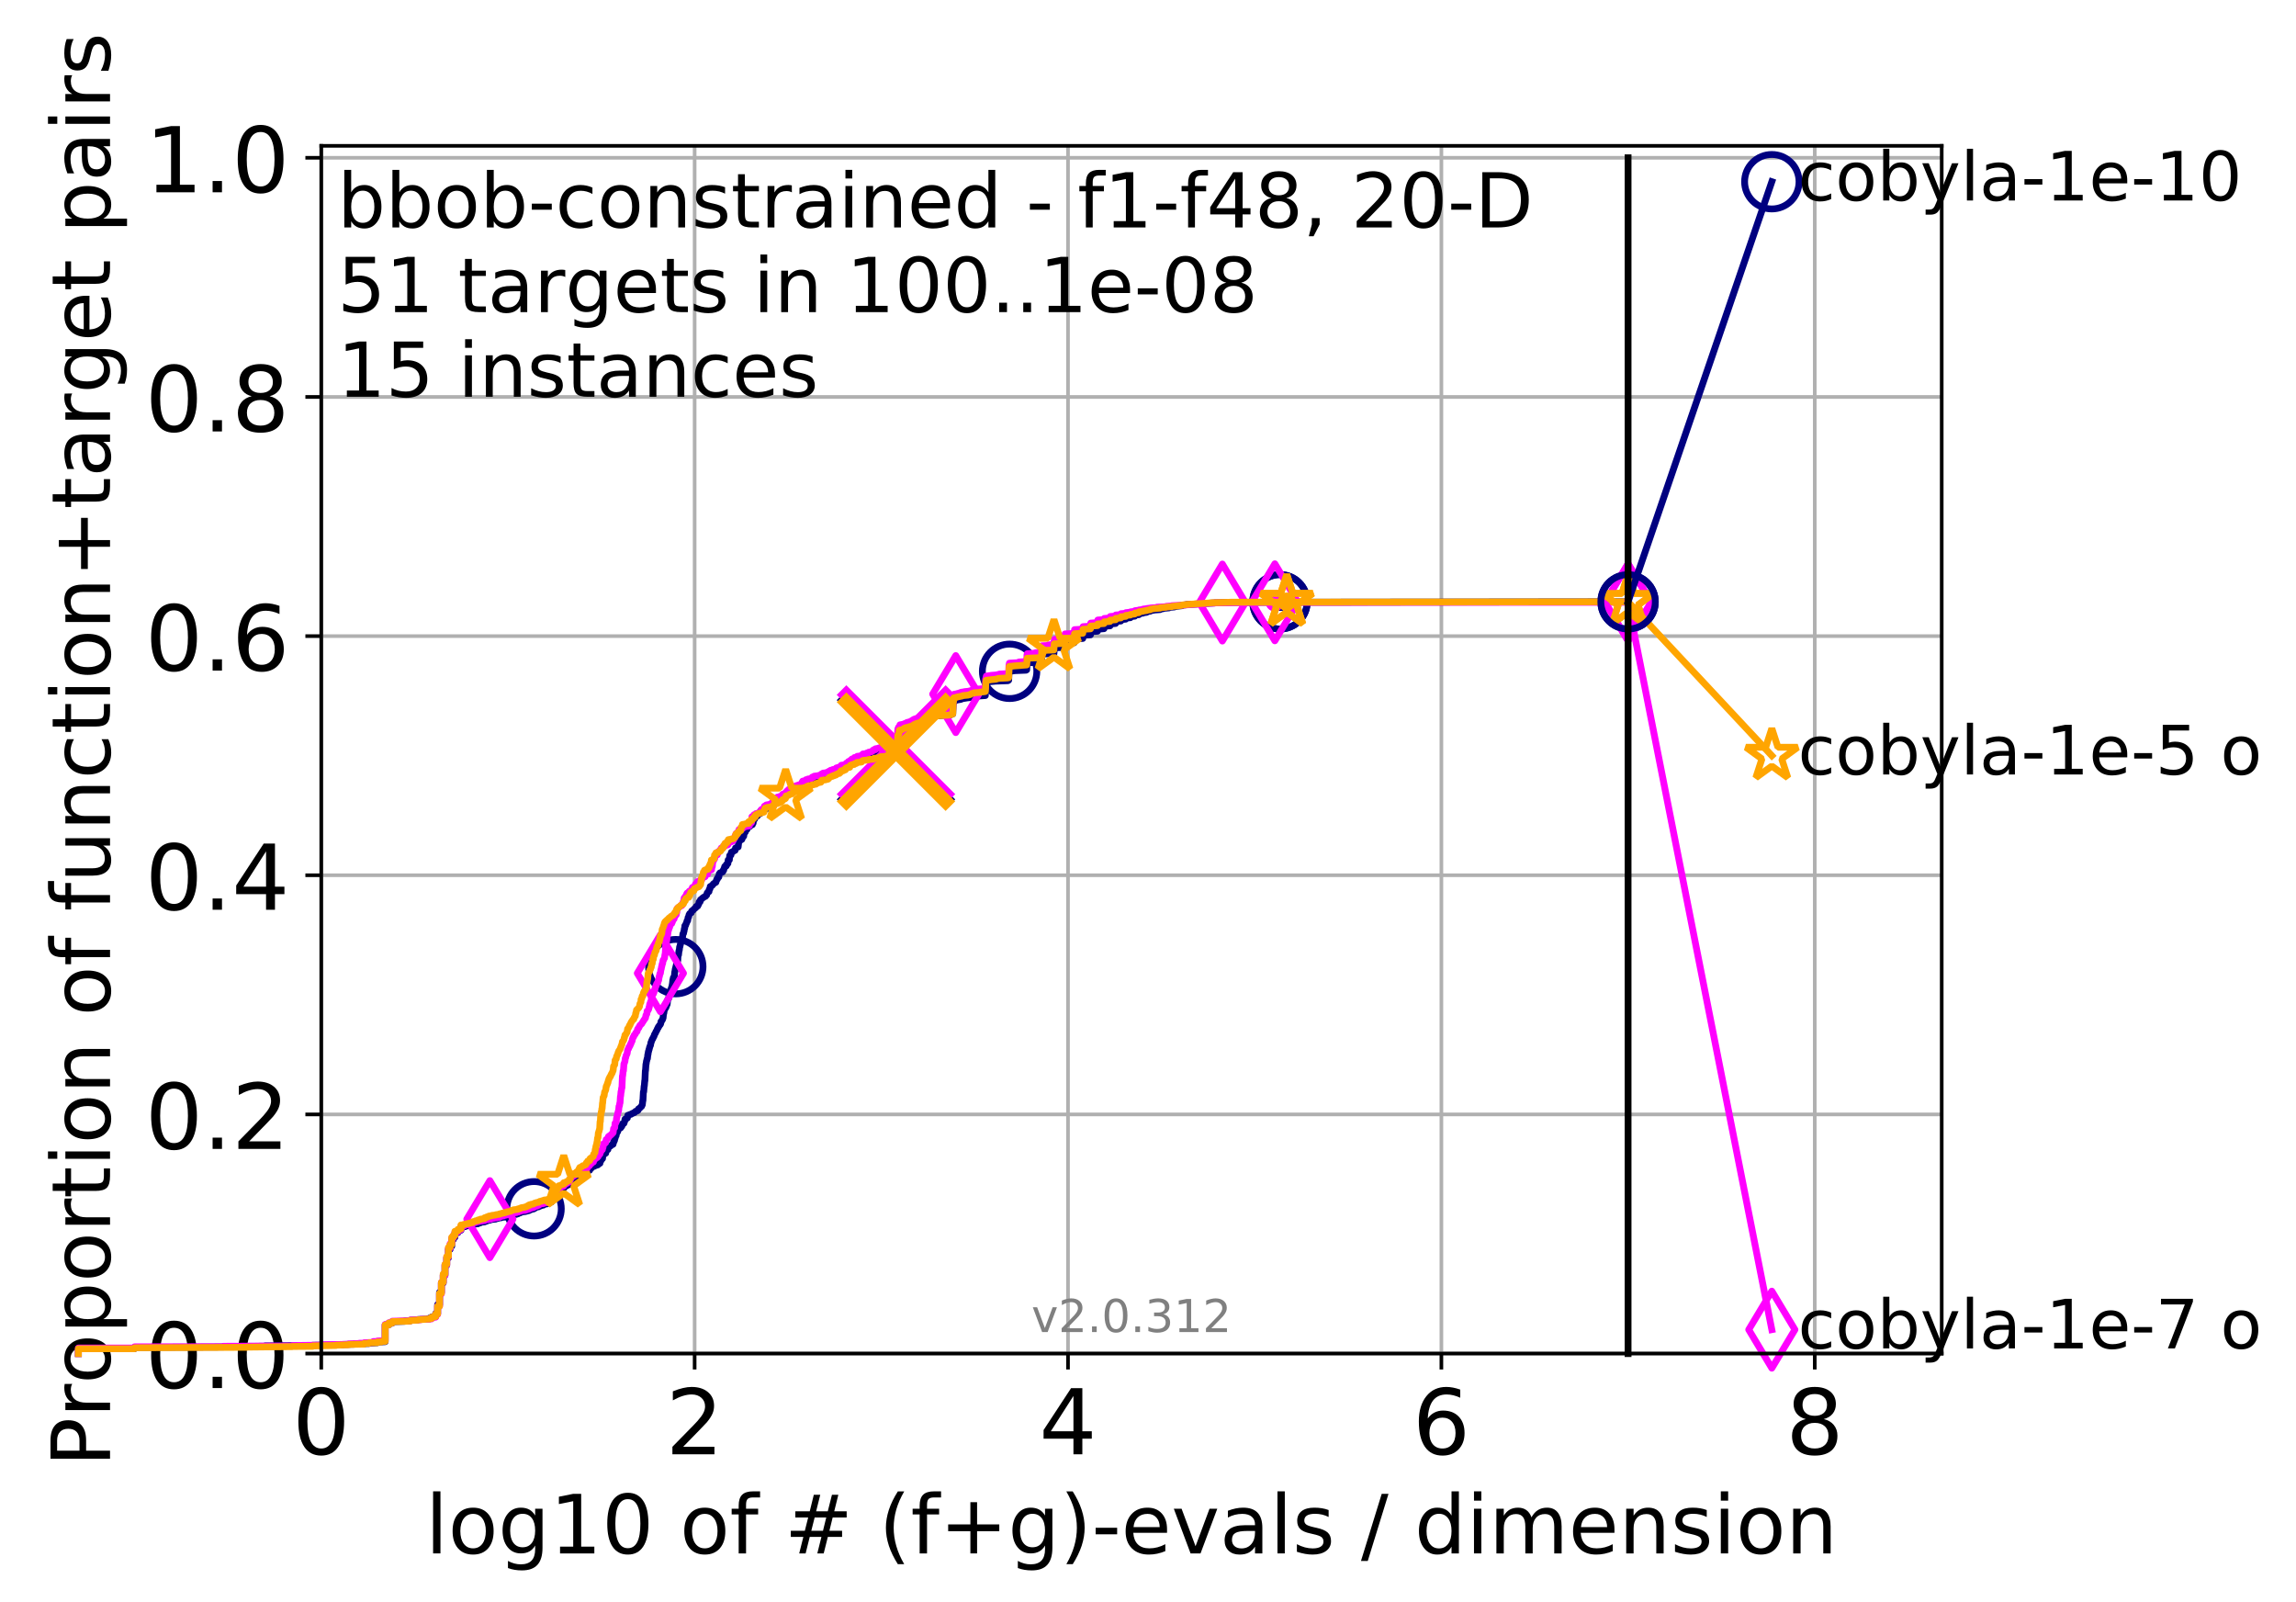 <?xml version="1.0" encoding="utf-8" standalone="no"?>
<!DOCTYPE svg PUBLIC "-//W3C//DTD SVG 1.1//EN"
  "http://www.w3.org/Graphics/SVG/1.1/DTD/svg11.dtd">
<!-- Created with matplotlib (http://matplotlib.org/) -->
<svg height="353pt" version="1.1" viewBox="0 0 506 353" width="506pt" xmlns="http://www.w3.org/2000/svg" xmlns:xlink="http://www.w3.org/1999/xlink">
 <defs>
  <style type="text/css">
*{stroke-linecap:butt;stroke-linejoin:round;}
  </style>
 </defs>
 <g id="figure_1">
  <g id="patch_1">
   <path d="M 0 353.222 
L 506.077 353.222 
L 506.077 0 
L 0 0 
z
" style="fill:#ffffff;"/>
  </g>
  <g id="axes_1">
   <g id="patch_2">
    <path d="M 70.8 298.245 
L 427.92 298.245 
L 427.92 32.133 
L 70.8 32.133 
z
" style="fill:#ffffff;"/>
   </g>
   <g id="matplotlib.axis_1">
    <g id="xtick_1">
     <g id="line2d_1">
      <path clip-path="url(#pfec7203738)" d="M 70.8 298.245 
L 70.8 32.133 
" style="fill:none;stroke:#b0b0b0;stroke-linecap:square;stroke-width:0.8;"/>
     </g>
     <g id="line2d_2">
      <defs>
       <path d="M 0 0 
L 0 3.5 
" id="m6d9748f52c" style="stroke:#000000;stroke-width:0.8;"/>
      </defs>
      <g>
       <use style="stroke:#000000;stroke-width:0.8;" x="70.8" xlink:href="#m6d9748f52c" y="298.245"/>
      </g>
     </g>
     <g id="text_1">
      <!-- 0 -->
      <defs>
       <path d="M 31.781 66.406 
Q 24.172 66.406 20.328 58.906 
Q 16.5 51.422 16.5 36.375 
Q 16.5 21.391 20.328 13.891 
Q 24.172 6.391 31.781 6.391 
Q 39.453 6.391 43.281 13.891 
Q 47.125 21.391 47.125 36.375 
Q 47.125 51.422 43.281 58.906 
Q 39.453 66.406 31.781 66.406 
z
M 31.781 74.219 
Q 44.047 74.219 50.516 64.516 
Q 56.984 54.828 56.984 36.375 
Q 56.984 17.969 50.516 8.266 
Q 44.047 -1.422 31.781 -1.422 
Q 19.531 -1.422 13.062 8.266 
Q 6.594 17.969 6.594 36.375 
Q 6.594 54.828 13.062 64.516 
Q 19.531 74.219 31.781 74.219 
z
" id="DejaVuSans-30"/>
      </defs>
      <g transform="translate(64.438 320.442)scale(0.2 -0.2)">
       <use xlink:href="#DejaVuSans-30"/>
      </g>
     </g>
    </g>
    <g id="xtick_2">
     <g id="line2d_3">
      <path clip-path="url(#pfec7203738)" d="M 153.086 298.245 
L 153.086 32.133 
" style="fill:none;stroke:#b0b0b0;stroke-linecap:square;stroke-width:0.8;"/>
     </g>
     <g id="line2d_4">
      <g>
       <use style="stroke:#000000;stroke-width:0.8;" x="153.086" xlink:href="#m6d9748f52c" y="298.245"/>
      </g>
     </g>
     <g id="text_2">
      <!-- 2 -->
      <defs>
       <path d="M 19.188 8.297 
L 53.609 8.297 
L 53.609 0 
L 7.328 0 
L 7.328 8.297 
Q 12.938 14.109 22.625 23.891 
Q 32.328 33.688 34.812 36.531 
Q 39.547 41.844 41.422 45.531 
Q 43.312 49.219 43.312 52.781 
Q 43.312 58.594 39.234 62.25 
Q 35.156 65.922 28.609 65.922 
Q 23.969 65.922 18.812 64.312 
Q 13.672 62.703 7.812 59.422 
L 7.812 69.391 
Q 13.766 71.781 18.938 73 
Q 24.125 74.219 28.422 74.219 
Q 39.75 74.219 46.484 68.547 
Q 53.219 62.891 53.219 53.422 
Q 53.219 48.922 51.531 44.891 
Q 49.859 40.875 45.406 35.406 
Q 44.188 33.984 37.641 27.219 
Q 31.109 20.453 19.188 8.297 
z
" id="DejaVuSans-32"/>
      </defs>
      <g transform="translate(146.723 320.442)scale(0.2 -0.2)">
       <use xlink:href="#DejaVuSans-32"/>
      </g>
     </g>
    </g>
    <g id="xtick_3">
     <g id="line2d_5">
      <path clip-path="url(#pfec7203738)" d="M 235.371 298.245 
L 235.371 32.133 
" style="fill:none;stroke:#b0b0b0;stroke-linecap:square;stroke-width:0.8;"/>
     </g>
     <g id="line2d_6">
      <g>
       <use style="stroke:#000000;stroke-width:0.8;" x="235.371" xlink:href="#m6d9748f52c" y="298.245"/>
      </g>
     </g>
     <g id="text_3">
      <!-- 4 -->
      <defs>
       <path d="M 37.797 64.312 
L 12.891 25.391 
L 37.797 25.391 
z
M 35.203 72.906 
L 47.609 72.906 
L 47.609 25.391 
L 58.016 25.391 
L 58.016 17.188 
L 47.609 17.188 
L 47.609 0 
L 37.797 0 
L 37.797 17.188 
L 4.891 17.188 
L 4.891 26.703 
z
" id="DejaVuSans-34"/>
      </defs>
      <g transform="translate(229.009 320.442)scale(0.2 -0.2)">
       <use xlink:href="#DejaVuSans-34"/>
      </g>
     </g>
    </g>
    <g id="xtick_4">
     <g id="line2d_7">
      <path clip-path="url(#pfec7203738)" d="M 317.657 298.245 
L 317.657 32.133 
" style="fill:none;stroke:#b0b0b0;stroke-linecap:square;stroke-width:0.8;"/>
     </g>
     <g id="line2d_8">
      <g>
       <use style="stroke:#000000;stroke-width:0.8;" x="317.657" xlink:href="#m6d9748f52c" y="298.245"/>
      </g>
     </g>
     <g id="text_4">
      <!-- 6 -->
      <defs>
       <path d="M 33.016 40.375 
Q 26.375 40.375 22.484 35.828 
Q 18.609 31.297 18.609 23.391 
Q 18.609 15.531 22.484 10.953 
Q 26.375 6.391 33.016 6.391 
Q 39.656 6.391 43.531 10.953 
Q 47.406 15.531 47.406 23.391 
Q 47.406 31.297 43.531 35.828 
Q 39.656 40.375 33.016 40.375 
z
M 52.594 71.297 
L 52.594 62.312 
Q 48.875 64.062 45.094 64.984 
Q 41.312 65.922 37.594 65.922 
Q 27.828 65.922 22.672 59.328 
Q 17.531 52.734 16.797 39.406 
Q 19.672 43.656 24.016 45.922 
Q 28.375 48.188 33.594 48.188 
Q 44.578 48.188 50.953 41.516 
Q 57.328 34.859 57.328 23.391 
Q 57.328 12.156 50.688 5.359 
Q 44.047 -1.422 33.016 -1.422 
Q 20.359 -1.422 13.672 8.266 
Q 6.984 17.969 6.984 36.375 
Q 6.984 53.656 15.188 63.938 
Q 23.391 74.219 37.203 74.219 
Q 40.922 74.219 44.703 73.484 
Q 48.484 72.75 52.594 71.297 
z
" id="DejaVuSans-36"/>
      </defs>
      <g transform="translate(311.295 320.442)scale(0.2 -0.2)">
       <use xlink:href="#DejaVuSans-36"/>
      </g>
     </g>
    </g>
    <g id="xtick_5">
     <g id="line2d_9">
      <path clip-path="url(#pfec7203738)" d="M 399.943 298.245 
L 399.943 32.133 
" style="fill:none;stroke:#b0b0b0;stroke-linecap:square;stroke-width:0.8;"/>
     </g>
     <g id="line2d_10">
      <g>
       <use style="stroke:#000000;stroke-width:0.8;" x="399.943" xlink:href="#m6d9748f52c" y="298.245"/>
      </g>
     </g>
     <g id="text_5">
      <!-- 8 -->
      <defs>
       <path d="M 31.781 34.625 
Q 24.75 34.625 20.719 30.859 
Q 16.703 27.094 16.703 20.516 
Q 16.703 13.922 20.719 10.156 
Q 24.75 6.391 31.781 6.391 
Q 38.812 6.391 42.859 10.172 
Q 46.922 13.969 46.922 20.516 
Q 46.922 27.094 42.891 30.859 
Q 38.875 34.625 31.781 34.625 
z
M 21.922 38.812 
Q 15.578 40.375 12.031 44.719 
Q 8.5 49.078 8.5 55.328 
Q 8.5 64.062 14.719 69.141 
Q 20.953 74.219 31.781 74.219 
Q 42.672 74.219 48.875 69.141 
Q 55.078 64.062 55.078 55.328 
Q 55.078 49.078 51.531 44.719 
Q 48 40.375 41.703 38.812 
Q 48.828 37.156 52.797 32.312 
Q 56.781 27.484 56.781 20.516 
Q 56.781 9.906 50.312 4.234 
Q 43.844 -1.422 31.781 -1.422 
Q 19.734 -1.422 13.25 4.234 
Q 6.781 9.906 6.781 20.516 
Q 6.781 27.484 10.781 32.312 
Q 14.797 37.156 21.922 38.812 
z
M 18.312 54.391 
Q 18.312 48.734 21.844 45.562 
Q 25.391 42.391 31.781 42.391 
Q 38.141 42.391 41.719 45.562 
Q 45.312 48.734 45.312 54.391 
Q 45.312 60.062 41.719 63.234 
Q 38.141 66.406 31.781 66.406 
Q 25.391 66.406 21.844 63.234 
Q 18.312 60.062 18.312 54.391 
z
" id="DejaVuSans-38"/>
      </defs>
      <g transform="translate(393.58 320.442)scale(0.2 -0.2)">
       <use xlink:href="#DejaVuSans-38"/>
      </g>
     </g>
    </g>
    <g id="text_6">
     <!-- log10 of # (f+g)-evals / dimension -->
     <defs>
      <path d="M 9.422 75.984 
L 18.406 75.984 
L 18.406 0 
L 9.422 0 
z
" id="DejaVuSans-6c"/>
      <path d="M 30.609 48.391 
Q 23.391 48.391 19.188 42.75 
Q 14.984 37.109 14.984 27.297 
Q 14.984 17.484 19.156 11.844 
Q 23.344 6.203 30.609 6.203 
Q 37.797 6.203 41.984 11.859 
Q 46.188 17.531 46.188 27.297 
Q 46.188 37.016 41.984 42.703 
Q 37.797 48.391 30.609 48.391 
z
M 30.609 56 
Q 42.328 56 49.016 48.375 
Q 55.719 40.766 55.719 27.297 
Q 55.719 13.875 49.016 6.219 
Q 42.328 -1.422 30.609 -1.422 
Q 18.844 -1.422 12.172 6.219 
Q 5.516 13.875 5.516 27.297 
Q 5.516 40.766 12.172 48.375 
Q 18.844 56 30.609 56 
z
" id="DejaVuSans-6f"/>
      <path d="M 45.406 27.984 
Q 45.406 37.75 41.375 43.109 
Q 37.359 48.484 30.078 48.484 
Q 22.859 48.484 18.828 43.109 
Q 14.797 37.75 14.797 27.984 
Q 14.797 18.266 18.828 12.891 
Q 22.859 7.516 30.078 7.516 
Q 37.359 7.516 41.375 12.891 
Q 45.406 18.266 45.406 27.984 
z
M 54.391 6.781 
Q 54.391 -7.172 48.188 -13.984 
Q 42 -20.797 29.203 -20.797 
Q 24.469 -20.797 20.266 -20.094 
Q 16.062 -19.391 12.109 -17.922 
L 12.109 -9.188 
Q 16.062 -11.328 19.922 -12.344 
Q 23.781 -13.375 27.781 -13.375 
Q 36.625 -13.375 41.016 -8.766 
Q 45.406 -4.156 45.406 5.172 
L 45.406 9.625 
Q 42.625 4.781 38.281 2.391 
Q 33.938 0 27.875 0 
Q 17.828 0 11.672 7.656 
Q 5.516 15.328 5.516 27.984 
Q 5.516 40.672 11.672 48.328 
Q 17.828 56 27.875 56 
Q 33.938 56 38.281 53.609 
Q 42.625 51.219 45.406 46.391 
L 45.406 54.688 
L 54.391 54.688 
z
" id="DejaVuSans-67"/>
      <path d="M 12.406 8.297 
L 28.516 8.297 
L 28.516 63.922 
L 10.984 60.406 
L 10.984 69.391 
L 28.422 72.906 
L 38.281 72.906 
L 38.281 8.297 
L 54.391 8.297 
L 54.391 0 
L 12.406 0 
z
" id="DejaVuSans-31"/>
      <path id="DejaVuSans-20"/>
      <path d="M 37.109 75.984 
L 37.109 68.5 
L 28.516 68.5 
Q 23.688 68.5 21.797 66.547 
Q 19.922 64.594 19.922 59.516 
L 19.922 54.688 
L 34.719 54.688 
L 34.719 47.703 
L 19.922 47.703 
L 19.922 0 
L 10.891 0 
L 10.891 47.703 
L 2.297 47.703 
L 2.297 54.688 
L 10.891 54.688 
L 10.891 58.5 
Q 10.891 67.625 15.141 71.797 
Q 19.391 75.984 28.609 75.984 
z
" id="DejaVuSans-66"/>
      <path d="M 51.125 44 
L 36.922 44 
L 32.812 27.688 
L 47.125 27.688 
z
M 43.797 71.781 
L 38.719 51.516 
L 52.984 51.516 
L 58.109 71.781 
L 65.922 71.781 
L 60.891 51.516 
L 76.125 51.516 
L 76.125 44 
L 58.984 44 
L 54.984 27.688 
L 70.516 27.688 
L 70.516 20.219 
L 53.078 20.219 
L 48 0 
L 40.188 0 
L 45.219 20.219 
L 30.906 20.219 
L 25.875 0 
L 18.016 0 
L 23.094 20.219 
L 7.719 20.219 
L 7.719 27.688 
L 24.906 27.688 
L 29 44 
L 13.281 44 
L 13.281 51.516 
L 30.906 51.516 
L 35.891 71.781 
z
" id="DejaVuSans-23"/>
      <path d="M 31 75.875 
Q 24.469 64.656 21.281 53.656 
Q 18.109 42.672 18.109 31.391 
Q 18.109 20.125 21.312 9.062 
Q 24.516 -2 31 -13.188 
L 23.188 -13.188 
Q 15.875 -1.703 12.234 9.375 
Q 8.594 20.453 8.594 31.391 
Q 8.594 42.281 12.203 53.312 
Q 15.828 64.359 23.188 75.875 
z
" id="DejaVuSans-28"/>
      <path d="M 46 62.703 
L 46 35.5 
L 73.188 35.5 
L 73.188 27.203 
L 46 27.203 
L 46 0 
L 37.797 0 
L 37.797 27.203 
L 10.594 27.203 
L 10.594 35.5 
L 37.797 35.5 
L 37.797 62.703 
z
" id="DejaVuSans-2b"/>
      <path d="M 8.016 75.875 
L 15.828 75.875 
Q 23.141 64.359 26.781 53.312 
Q 30.422 42.281 30.422 31.391 
Q 30.422 20.453 26.781 9.375 
Q 23.141 -1.703 15.828 -13.188 
L 8.016 -13.188 
Q 14.5 -2 17.703 9.062 
Q 20.906 20.125 20.906 31.391 
Q 20.906 42.672 17.703 53.656 
Q 14.5 64.656 8.016 75.875 
z
" id="DejaVuSans-29"/>
      <path d="M 4.891 31.391 
L 31.203 31.391 
L 31.203 23.391 
L 4.891 23.391 
z
" id="DejaVuSans-2d"/>
      <path d="M 56.203 29.594 
L 56.203 25.203 
L 14.891 25.203 
Q 15.484 15.922 20.484 11.062 
Q 25.484 6.203 34.422 6.203 
Q 39.594 6.203 44.453 7.469 
Q 49.312 8.734 54.109 11.281 
L 54.109 2.781 
Q 49.266 0.734 44.188 -0.344 
Q 39.109 -1.422 33.891 -1.422 
Q 20.797 -1.422 13.156 6.188 
Q 5.516 13.812 5.516 26.812 
Q 5.516 40.234 12.766 48.109 
Q 20.016 56 32.328 56 
Q 43.359 56 49.781 48.891 
Q 56.203 41.797 56.203 29.594 
z
M 47.219 32.234 
Q 47.125 39.594 43.094 43.984 
Q 39.062 48.391 32.422 48.391 
Q 24.906 48.391 20.391 44.141 
Q 15.875 39.891 15.188 32.172 
z
" id="DejaVuSans-65"/>
      <path d="M 2.984 54.688 
L 12.5 54.688 
L 29.594 8.797 
L 46.688 54.688 
L 56.203 54.688 
L 35.688 0 
L 23.484 0 
z
" id="DejaVuSans-76"/>
      <path d="M 34.281 27.484 
Q 23.391 27.484 19.188 25 
Q 14.984 22.516 14.984 16.5 
Q 14.984 11.719 18.141 8.906 
Q 21.297 6.109 26.703 6.109 
Q 34.188 6.109 38.703 11.406 
Q 43.219 16.703 43.219 25.484 
L 43.219 27.484 
z
M 52.203 31.203 
L 52.203 0 
L 43.219 0 
L 43.219 8.297 
Q 40.141 3.328 35.547 0.953 
Q 30.953 -1.422 24.312 -1.422 
Q 15.922 -1.422 10.953 3.297 
Q 6 8.016 6 15.922 
Q 6 25.141 12.172 29.828 
Q 18.359 34.516 30.609 34.516 
L 43.219 34.516 
L 43.219 35.406 
Q 43.219 41.609 39.141 45 
Q 35.062 48.391 27.688 48.391 
Q 23 48.391 18.547 47.266 
Q 14.109 46.141 10.016 43.891 
L 10.016 52.203 
Q 14.938 54.109 19.578 55.047 
Q 24.219 56 28.609 56 
Q 40.484 56 46.344 49.844 
Q 52.203 43.703 52.203 31.203 
z
" id="DejaVuSans-61"/>
      <path d="M 44.281 53.078 
L 44.281 44.578 
Q 40.484 46.531 36.375 47.5 
Q 32.281 48.484 27.875 48.484 
Q 21.188 48.484 17.844 46.438 
Q 14.5 44.391 14.5 40.281 
Q 14.5 37.156 16.891 35.375 
Q 19.281 33.594 26.516 31.984 
L 29.594 31.297 
Q 39.156 29.25 43.188 25.516 
Q 47.219 21.781 47.219 15.094 
Q 47.219 7.469 41.188 3.016 
Q 35.156 -1.422 24.609 -1.422 
Q 20.219 -1.422 15.453 -0.562 
Q 10.688 0.297 5.422 2 
L 5.422 11.281 
Q 10.406 8.688 15.234 7.391 
Q 20.062 6.109 24.812 6.109 
Q 31.156 6.109 34.562 8.281 
Q 37.984 10.453 37.984 14.406 
Q 37.984 18.062 35.516 20.016 
Q 33.062 21.969 24.703 23.781 
L 21.578 24.516 
Q 13.234 26.266 9.516 29.906 
Q 5.812 33.547 5.812 39.891 
Q 5.812 47.609 11.281 51.797 
Q 16.75 56 26.812 56 
Q 31.781 56 36.172 55.266 
Q 40.578 54.547 44.281 53.078 
z
" id="DejaVuSans-73"/>
      <path d="M 25.391 72.906 
L 33.688 72.906 
L 8.297 -9.281 
L 0 -9.281 
z
" id="DejaVuSans-2f"/>
      <path d="M 45.406 46.391 
L 45.406 75.984 
L 54.391 75.984 
L 54.391 0 
L 45.406 0 
L 45.406 8.203 
Q 42.578 3.328 38.25 0.953 
Q 33.938 -1.422 27.875 -1.422 
Q 17.969 -1.422 11.734 6.484 
Q 5.516 14.406 5.516 27.297 
Q 5.516 40.188 11.734 48.094 
Q 17.969 56 27.875 56 
Q 33.938 56 38.25 53.625 
Q 42.578 51.266 45.406 46.391 
z
M 14.797 27.297 
Q 14.797 17.391 18.875 11.75 
Q 22.953 6.109 30.078 6.109 
Q 37.203 6.109 41.297 11.75 
Q 45.406 17.391 45.406 27.297 
Q 45.406 37.203 41.297 42.844 
Q 37.203 48.484 30.078 48.484 
Q 22.953 48.484 18.875 42.844 
Q 14.797 37.203 14.797 27.297 
z
" id="DejaVuSans-64"/>
      <path d="M 9.422 54.688 
L 18.406 54.688 
L 18.406 0 
L 9.422 0 
z
M 9.422 75.984 
L 18.406 75.984 
L 18.406 64.594 
L 9.422 64.594 
z
" id="DejaVuSans-69"/>
      <path d="M 52 44.188 
Q 55.375 50.25 60.062 53.125 
Q 64.75 56 71.094 56 
Q 79.641 56 84.281 50.016 
Q 88.922 44.047 88.922 33.016 
L 88.922 0 
L 79.891 0 
L 79.891 32.719 
Q 79.891 40.578 77.094 44.375 
Q 74.312 48.188 68.609 48.188 
Q 61.625 48.188 57.562 43.547 
Q 53.516 38.922 53.516 30.906 
L 53.516 0 
L 44.484 0 
L 44.484 32.719 
Q 44.484 40.625 41.703 44.406 
Q 38.922 48.188 33.109 48.188 
Q 26.219 48.188 22.156 43.531 
Q 18.109 38.875 18.109 30.906 
L 18.109 0 
L 9.078 0 
L 9.078 54.688 
L 18.109 54.688 
L 18.109 46.188 
Q 21.188 51.219 25.484 53.609 
Q 29.781 56 35.688 56 
Q 41.656 56 45.828 52.969 
Q 50 49.953 52 44.188 
z
" id="DejaVuSans-6d"/>
      <path d="M 54.891 33.016 
L 54.891 0 
L 45.906 0 
L 45.906 32.719 
Q 45.906 40.484 42.875 44.328 
Q 39.844 48.188 33.797 48.188 
Q 26.516 48.188 22.312 43.547 
Q 18.109 38.922 18.109 30.906 
L 18.109 0 
L 9.078 0 
L 9.078 54.688 
L 18.109 54.688 
L 18.109 46.188 
Q 21.344 51.125 25.703 53.562 
Q 30.078 56 35.797 56 
Q 45.219 56 50.047 50.172 
Q 54.891 44.344 54.891 33.016 
z
" id="DejaVuSans-6e"/>
     </defs>
     <g transform="translate(93.753 342.279)scale(0.18 -0.18)">
      <use xlink:href="#DejaVuSans-6c"/>
      <use x="27.783" xlink:href="#DejaVuSans-6f"/>
      <use x="88.965" xlink:href="#DejaVuSans-67"/>
      <use x="152.441" xlink:href="#DejaVuSans-31"/>
      <use x="216.064" xlink:href="#DejaVuSans-30"/>
      <use x="279.688" xlink:href="#DejaVuSans-20"/>
      <use x="311.475" xlink:href="#DejaVuSans-6f"/>
      <use x="372.656" xlink:href="#DejaVuSans-66"/>
      <use x="407.861" xlink:href="#DejaVuSans-20"/>
      <use x="439.648" xlink:href="#DejaVuSans-23"/>
      <use x="523.438" xlink:href="#DejaVuSans-20"/>
      <use x="555.225" xlink:href="#DejaVuSans-28"/>
      <use x="594.238" xlink:href="#DejaVuSans-66"/>
      <use x="629.443" xlink:href="#DejaVuSans-2b"/>
      <use x="713.232" xlink:href="#DejaVuSans-67"/>
      <use x="776.709" xlink:href="#DejaVuSans-29"/>
      <use x="815.723" xlink:href="#DejaVuSans-2d"/>
      <use x="851.807" xlink:href="#DejaVuSans-65"/>
      <use x="913.33" xlink:href="#DejaVuSans-76"/>
      <use x="972.51" xlink:href="#DejaVuSans-61"/>
      <use x="1033.789" xlink:href="#DejaVuSans-6c"/>
      <use x="1061.572" xlink:href="#DejaVuSans-73"/>
      <use x="1113.672" xlink:href="#DejaVuSans-20"/>
      <use x="1145.459" xlink:href="#DejaVuSans-2f"/>
      <use x="1179.15" xlink:href="#DejaVuSans-20"/>
      <use x="1210.938" xlink:href="#DejaVuSans-64"/>
      <use x="1274.414" xlink:href="#DejaVuSans-69"/>
      <use x="1302.197" xlink:href="#DejaVuSans-6d"/>
      <use x="1399.609" xlink:href="#DejaVuSans-65"/>
      <use x="1461.133" xlink:href="#DejaVuSans-6e"/>
      <use x="1524.512" xlink:href="#DejaVuSans-73"/>
      <use x="1576.611" xlink:href="#DejaVuSans-69"/>
      <use x="1604.395" xlink:href="#DejaVuSans-6f"/>
      <use x="1665.576" xlink:href="#DejaVuSans-6e"/>
     </g>
    </g>
   </g>
   <g id="matplotlib.axis_2">
    <g id="ytick_1">
     <g id="line2d_11">
      <path clip-path="url(#pfec7203738)" d="M 70.8 298.245 
L 427.92 298.245 
" style="fill:none;stroke:#b0b0b0;stroke-linecap:square;stroke-width:0.8;"/>
     </g>
     <g id="line2d_12">
      <defs>
       <path d="M 0 0 
L -3.5 0 
" id="ma633f073f9" style="stroke:#000000;stroke-width:0.8;"/>
      </defs>
      <g>
       <use style="stroke:#000000;stroke-width:0.8;" x="70.8" xlink:href="#ma633f073f9" y="298.245"/>
      </g>
     </g>
     <g id="text_7">
      <!-- 0.0 -->
      <defs>
       <path d="M 10.688 12.406 
L 21 12.406 
L 21 0 
L 10.688 0 
z
" id="DejaVuSans-2e"/>
      </defs>
      <g transform="translate(31.994 305.844)scale(0.2 -0.2)">
       <use xlink:href="#DejaVuSans-30"/>
       <use x="63.623" xlink:href="#DejaVuSans-2e"/>
       <use x="95.41" xlink:href="#DejaVuSans-30"/>
      </g>
     </g>
    </g>
    <g id="ytick_2">
     <g id="line2d_13">
      <path clip-path="url(#pfec7203738)" d="M 70.8 245.55 
L 427.92 245.55 
" style="fill:none;stroke:#b0b0b0;stroke-linecap:square;stroke-width:0.8;"/>
     </g>
     <g id="line2d_14">
      <g>
       <use style="stroke:#000000;stroke-width:0.8;" x="70.8" xlink:href="#ma633f073f9" y="245.55"/>
      </g>
     </g>
     <g id="text_8">
      <!-- 0.2 -->
      <g transform="translate(31.994 253.148)scale(0.2 -0.2)">
       <use xlink:href="#DejaVuSans-30"/>
       <use x="63.623" xlink:href="#DejaVuSans-2e"/>
       <use x="95.41" xlink:href="#DejaVuSans-32"/>
      </g>
     </g>
    </g>
    <g id="ytick_3">
     <g id="line2d_15">
      <path clip-path="url(#pfec7203738)" d="M 70.8 192.854 
L 427.92 192.854 
" style="fill:none;stroke:#b0b0b0;stroke-linecap:square;stroke-width:0.8;"/>
     </g>
     <g id="line2d_16">
      <g>
       <use style="stroke:#000000;stroke-width:0.8;" x="70.8" xlink:href="#ma633f073f9" y="192.854"/>
      </g>
     </g>
     <g id="text_9">
      <!-- 0.4 -->
      <g transform="translate(31.994 200.453)scale(0.2 -0.2)">
       <use xlink:href="#DejaVuSans-30"/>
       <use x="63.623" xlink:href="#DejaVuSans-2e"/>
       <use x="95.41" xlink:href="#DejaVuSans-34"/>
      </g>
     </g>
    </g>
    <g id="ytick_4">
     <g id="line2d_17">
      <path clip-path="url(#pfec7203738)" d="M 70.8 140.159 
L 427.92 140.159 
" style="fill:none;stroke:#b0b0b0;stroke-linecap:square;stroke-width:0.8;"/>
     </g>
     <g id="line2d_18">
      <g>
       <use style="stroke:#000000;stroke-width:0.8;" x="70.8" xlink:href="#ma633f073f9" y="140.159"/>
      </g>
     </g>
     <g id="text_10">
      <!-- 0.6 -->
      <g transform="translate(31.994 147.757)scale(0.2 -0.2)">
       <use xlink:href="#DejaVuSans-30"/>
       <use x="63.623" xlink:href="#DejaVuSans-2e"/>
       <use x="95.41" xlink:href="#DejaVuSans-36"/>
      </g>
     </g>
    </g>
    <g id="ytick_5">
     <g id="line2d_19">
      <path clip-path="url(#pfec7203738)" d="M 70.8 87.464 
L 427.92 87.464 
" style="fill:none;stroke:#b0b0b0;stroke-linecap:square;stroke-width:0.8;"/>
     </g>
     <g id="line2d_20">
      <g>
       <use style="stroke:#000000;stroke-width:0.8;" x="70.8" xlink:href="#ma633f073f9" y="87.464"/>
      </g>
     </g>
     <g id="text_11">
      <!-- 0.8 -->
      <g transform="translate(31.994 95.062)scale(0.2 -0.2)">
       <use xlink:href="#DejaVuSans-30"/>
       <use x="63.623" xlink:href="#DejaVuSans-2e"/>
       <use x="95.41" xlink:href="#DejaVuSans-38"/>
      </g>
     </g>
    </g>
    <g id="ytick_6">
     <g id="line2d_21">
      <path clip-path="url(#pfec7203738)" d="M 70.8 34.768 
L 427.92 34.768 
" style="fill:none;stroke:#b0b0b0;stroke-linecap:square;stroke-width:0.8;"/>
     </g>
     <g id="line2d_22">
      <g>
       <use style="stroke:#000000;stroke-width:0.8;" x="70.8" xlink:href="#ma633f073f9" y="34.768"/>
      </g>
     </g>
     <g id="text_12">
      <!-- 1.0 -->
      <g transform="translate(31.994 42.367)scale(0.2 -0.2)">
       <use xlink:href="#DejaVuSans-31"/>
       <use x="63.623" xlink:href="#DejaVuSans-2e"/>
       <use x="95.41" xlink:href="#DejaVuSans-30"/>
      </g>
     </g>
    </g>
    <g id="text_13">
     <!-- Proportion of function+target pairs -->
     <defs>
      <path d="M 19.672 64.797 
L 19.672 37.406 
L 32.078 37.406 
Q 38.969 37.406 42.719 40.969 
Q 46.484 44.531 46.484 51.125 
Q 46.484 57.672 42.719 61.234 
Q 38.969 64.797 32.078 64.797 
z
M 9.812 72.906 
L 32.078 72.906 
Q 44.344 72.906 50.609 67.359 
Q 56.891 61.812 56.891 51.125 
Q 56.891 40.328 50.609 34.812 
Q 44.344 29.297 32.078 29.297 
L 19.672 29.297 
L 19.672 0 
L 9.812 0 
z
" id="DejaVuSans-50"/>
      <path d="M 41.109 46.297 
Q 39.594 47.172 37.812 47.578 
Q 36.031 48 33.891 48 
Q 26.266 48 22.188 43.047 
Q 18.109 38.094 18.109 28.812 
L 18.109 0 
L 9.078 0 
L 9.078 54.688 
L 18.109 54.688 
L 18.109 46.188 
Q 20.953 51.172 25.484 53.578 
Q 30.031 56 36.531 56 
Q 37.453 56 38.578 55.875 
Q 39.703 55.766 41.062 55.516 
z
" id="DejaVuSans-72"/>
      <path d="M 18.109 8.203 
L 18.109 -20.797 
L 9.078 -20.797 
L 9.078 54.688 
L 18.109 54.688 
L 18.109 46.391 
Q 20.953 51.266 25.266 53.625 
Q 29.594 56 35.594 56 
Q 45.562 56 51.781 48.094 
Q 58.016 40.188 58.016 27.297 
Q 58.016 14.406 51.781 6.484 
Q 45.562 -1.422 35.594 -1.422 
Q 29.594 -1.422 25.266 0.953 
Q 20.953 3.328 18.109 8.203 
z
M 48.688 27.297 
Q 48.688 37.203 44.609 42.844 
Q 40.531 48.484 33.406 48.484 
Q 26.266 48.484 22.188 42.844 
Q 18.109 37.203 18.109 27.297 
Q 18.109 17.391 22.188 11.75 
Q 26.266 6.109 33.406 6.109 
Q 40.531 6.109 44.609 11.75 
Q 48.688 17.391 48.688 27.297 
z
" id="DejaVuSans-70"/>
      <path d="M 18.312 70.219 
L 18.312 54.688 
L 36.812 54.688 
L 36.812 47.703 
L 18.312 47.703 
L 18.312 18.016 
Q 18.312 11.328 20.141 9.422 
Q 21.969 7.516 27.594 7.516 
L 36.812 7.516 
L 36.812 0 
L 27.594 0 
Q 17.188 0 13.234 3.875 
Q 9.281 7.766 9.281 18.016 
L 9.281 47.703 
L 2.688 47.703 
L 2.688 54.688 
L 9.281 54.688 
L 9.281 70.219 
z
" id="DejaVuSans-74"/>
      <path d="M 8.5 21.578 
L 8.5 54.688 
L 17.484 54.688 
L 17.484 21.922 
Q 17.484 14.156 20.5 10.266 
Q 23.531 6.391 29.594 6.391 
Q 36.859 6.391 41.078 11.031 
Q 45.312 15.672 45.312 23.688 
L 45.312 54.688 
L 54.297 54.688 
L 54.297 0 
L 45.312 0 
L 45.312 8.406 
Q 42.047 3.422 37.719 1 
Q 33.406 -1.422 27.688 -1.422 
Q 18.266 -1.422 13.375 4.438 
Q 8.5 10.297 8.5 21.578 
z
M 31.109 56 
z
" id="DejaVuSans-75"/>
      <path d="M 48.781 52.594 
L 48.781 44.188 
Q 44.969 46.297 41.141 47.344 
Q 37.312 48.391 33.406 48.391 
Q 24.656 48.391 19.812 42.844 
Q 14.984 37.312 14.984 27.297 
Q 14.984 17.281 19.812 11.734 
Q 24.656 6.203 33.406 6.203 
Q 37.312 6.203 41.141 7.25 
Q 44.969 8.297 48.781 10.406 
L 48.781 2.094 
Q 45.016 0.344 40.984 -0.531 
Q 36.969 -1.422 32.422 -1.422 
Q 20.062 -1.422 12.781 6.344 
Q 5.516 14.109 5.516 27.297 
Q 5.516 40.672 12.859 48.328 
Q 20.219 56 33.016 56 
Q 37.156 56 41.109 55.141 
Q 45.062 54.297 48.781 52.594 
z
" id="DejaVuSans-63"/>
     </defs>
     <g transform="translate(24.25 323.179)rotate(-90)scale(0.18 -0.18)">
      <use xlink:href="#DejaVuSans-50"/>
      <use x="60.287" xlink:href="#DejaVuSans-72"/>
      <use x="101.369" xlink:href="#DejaVuSans-6f"/>
      <use x="162.551" xlink:href="#DejaVuSans-70"/>
      <use x="226.027" xlink:href="#DejaVuSans-6f"/>
      <use x="287.209" xlink:href="#DejaVuSans-72"/>
      <use x="328.322" xlink:href="#DejaVuSans-74"/>
      <use x="367.531" xlink:href="#DejaVuSans-69"/>
      <use x="395.314" xlink:href="#DejaVuSans-6f"/>
      <use x="456.496" xlink:href="#DejaVuSans-6e"/>
      <use x="519.875" xlink:href="#DejaVuSans-20"/>
      <use x="551.662" xlink:href="#DejaVuSans-6f"/>
      <use x="612.844" xlink:href="#DejaVuSans-66"/>
      <use x="648.049" xlink:href="#DejaVuSans-20"/>
      <use x="679.836" xlink:href="#DejaVuSans-66"/>
      <use x="715.041" xlink:href="#DejaVuSans-75"/>
      <use x="778.42" xlink:href="#DejaVuSans-6e"/>
      <use x="841.799" xlink:href="#DejaVuSans-63"/>
      <use x="896.779" xlink:href="#DejaVuSans-74"/>
      <use x="935.988" xlink:href="#DejaVuSans-69"/>
      <use x="963.771" xlink:href="#DejaVuSans-6f"/>
      <use x="1024.953" xlink:href="#DejaVuSans-6e"/>
      <use x="1088.332" xlink:href="#DejaVuSans-2b"/>
      <use x="1172.121" xlink:href="#DejaVuSans-74"/>
      <use x="1211.33" xlink:href="#DejaVuSans-61"/>
      <use x="1272.609" xlink:href="#DejaVuSans-72"/>
      <use x="1313.707" xlink:href="#DejaVuSans-67"/>
      <use x="1377.184" xlink:href="#DejaVuSans-65"/>
      <use x="1438.707" xlink:href="#DejaVuSans-74"/>
      <use x="1477.916" xlink:href="#DejaVuSans-20"/>
      <use x="1509.703" xlink:href="#DejaVuSans-70"/>
      <use x="1573.18" xlink:href="#DejaVuSans-61"/>
      <use x="1634.459" xlink:href="#DejaVuSans-69"/>
      <use x="1662.242" xlink:href="#DejaVuSans-72"/>
      <use x="1703.355" xlink:href="#DejaVuSans-73"/>
     </g>
    </g>
   </g>
   <g id="line2d_23">
    <defs>
     <path d="M 0 1.5 
C 0.398 1.5 0.779 1.342 1.061 1.061 
C 1.342 0.779 1.5 0.398 1.5 0 
C 1.5 -0.398 1.342 -0.779 1.061 -1.061 
C 0.779 -1.342 0.398 -1.5 0 -1.5 
C -0.398 -1.5 -0.779 -1.342 -1.061 -1.061 
C -1.342 -0.779 -1.5 -0.398 -1.5 0 
C -1.5 0.398 -1.342 0.779 -1.061 1.061 
C -0.779 1.342 -0.398 1.5 0 1.5 
z
" id="m41115f460a" style="stroke:#000080;"/>
    </defs>
    <g>
     <use style="fill:#000080;stroke:#000080;" x="282.087" xlink:href="#m41115f460a" y="132.603"/>
     <use style="fill:#000080;stroke:#000080;" x="282.087" xlink:href="#m41115f460a" y="132.603"/>
    </g>
   </g>
   <g id="line2d_24">
    <path d="M 17.272 298.245 
L 17.272 297.158 
L 29.657 297.158 
L 29.657 296.878 
L 49.287 296.792 
L 49.287 296.685 
L 58.415 296.631 
L 58.415 296.556 
L 68.917 296.448 
L 68.917 296.416 
L 75.488 296.319 
L 75.488 296.243 
L 78.045 296.19 
L 78.045 296.114 
L 81.303 296.028 
L 81.303 295.953 
L 83.185 295.845 
L 83.185 295.705 
L 84.888 295.63 
L 84.888 291.928 
L 85.683 291.928 
L 85.683 291.551 
L 86.443 291.551 
L 86.443 291.228 
L 89.197 291.142 
L 89.197 291.066 
L 90.43 291.034 
L 90.43 290.905 
L 92.133 290.808 
L 92.133 290.744 
L 94.177 290.657 
L 94.177 290.593 
L 94.654 290.593 
L 94.654 290.431 
L 95.118 290.431 
L 95.118 290.195 
L 95.57 290.195 
L 95.57 290.076 
L 96.012 290.076 
L 96.012 289.42 
L 96.442 289.42 
L 96.442 287.461 
L 96.863 287.461 
L 96.863 284.749 
L 97.273 284.749 
L 97.273 282.704 
L 97.675 282.704 
L 97.675 280.992 
L 98.068 280.992 
L 98.068 278.775 
L 98.452 278.775 
L 98.452 277.161 
L 98.828 277.161 
L 98.828 275.288 
L 99.197 275.288 
L 99.197 274.578 
L 99.558 274.578 
L 99.558 273.125 
L 99.911 273.125 
L 99.911 272.608 
L 100.258 272.608 
L 100.258 271.661 
L 100.933 271.596 
L 100.933 271.155 
L 101.583 271.069 
L 101.583 270.391 
L 102.21 270.315 
L 102.21 270.272 
L 102.515 270.272 
L 102.515 270.143 
L 103.401 270.057 
L 103.401 270.025 
L 103.969 269.982 
L 103.969 269.907 
L 104.518 269.799 
L 104.518 269.713 
L 105.313 269.648 
L 105.313 269.53 
L 105.823 269.454 
L 105.823 269.325 
L 106.803 269.228 
L 106.803 269.132 
L 107.273 269.056 
L 107.273 268.959 
L 107.956 268.852 
L 107.956 268.819 
L 108.397 268.712 
L 108.397 268.68 
L 109.248 268.615 
L 109.248 268.529 
L 109.861 268.421 
L 109.861 268.389 
L 110.453 268.314 
L 110.453 268.238 
L 111.399 268.152 
L 111.399 268.088 
L 111.943 268.001 
L 111.943 267.948 
L 112.644 267.851 
L 112.644 267.775 
L 113.152 267.722 
L 113.152 267.657 
L 113.808 267.56 
L 113.808 267.485 
L 114.127 267.463 
L 114.127 267.366 
L 114.595 267.259 
L 114.595 267.183 
L 114.9 267.119 
L 114.9 267.054 
L 115.786 266.947 
L 115.786 266.936 
L 116.214 266.828 
L 116.214 266.818 
L 116.631 266.721 
L 116.631 266.602 
L 117.038 266.527 
L 117.038 266.473 
L 117.568 266.387 
L 117.568 266.344 
L 117.827 266.258 
L 117.827 266.161 
L 118.082 266.086 
L 118.082 266 
L 118.705 265.903 
L 118.705 265.849 
L 118.948 265.795 
L 118.948 265.72 
L 119.424 265.612 
L 119.424 265.569 
L 119.774 265.526 
L 119.774 265.451 
L 120.003 265.365 
L 120.003 265.332 
L 120.563 265.257 
L 120.673 265.16 
L 121.106 265.063 
L 121.213 264.912 
L 121.529 264.848 
L 121.633 264.364 
L 121.737 264.364 
L 121.84 264.03 
L 122.044 263.976 
L 122.145 263.868 
L 122.346 263.793 
L 122.445 263.212 
L 122.643 263.137 
L 122.741 262.771 
L 123.031 262.738 
L 123.127 262.168 
L 123.317 262.136 
L 123.412 261.985 
L 123.876 261.877 
L 123.967 261.845 
L 124.239 261.802 
L 124.328 261.479 
L 124.682 261.382 
L 124.769 261.232 
L 125.115 261.145 
L 125.2 261.059 
L 125.453 260.973 
L 125.537 260.532 
L 125.703 260.521 
L 125.786 260.08 
L 125.95 260.005 
L 126.031 259.929 
L 126.273 259.886 
L 126.353 259.746 
L 126.669 259.682 
L 126.669 259.628 
L 127.133 259.542 
L 127.21 259.466 
L 127.66 259.37 
L 127.734 259.23 
L 128.1 259.144 
L 128.172 259.068 
L 128.528 258.971 
L 128.599 258.896 
L 128.878 258.799 
L 128.947 258.724 
L 129.221 258.692 
L 129.289 258.358 
L 129.424 258.315 
L 129.424 257.949 
L 129.953 257.852 
L 129.953 257.518 
L 130.276 257.443 
L 130.34 257.271 
L 130.531 257.174 
L 130.594 257.088 
L 130.967 256.98 
L 131.029 256.883 
L 131.333 256.808 
L 131.393 256.754 
L 131.751 256.668 
L 131.81 256.485 
L 132.101 256.377 
L 132.159 256.324 
L 132.216 256.324 
L 132.274 255.818 
L 132.388 255.732 
L 132.445 255.667 
L 132.501 255.667 
L 132.558 255.398 
L 132.782 255.29 
L 132.893 254.343 
L 133.276 254.246 
L 133.384 254.096 
L 133.491 254.096 
L 133.598 253.407 
L 133.966 253.299 
L 134.07 252.836 
L 134.122 252.836 
L 134.225 252.61 
L 134.53 252.524 
L 134.606 252.406 
L 134.781 252.298 
L 134.88 252.244 
L 135.102 252.137 
L 135.175 251.749 
L 135.223 251.749 
L 135.32 251.383 
L 135.417 251.308 
L 135.512 250.824 
L 135.56 250.802 
L 135.655 250.361 
L 135.773 250.253 
L 135.867 249.694 
L 135.984 249.586 
L 136.077 249.338 
L 136.146 249.306 
L 136.215 248.865 
L 136.375 248.768 
L 136.466 248.671 
L 136.646 248.585 
L 136.669 248.531 
L 136.758 248.531 
L 136.825 248.305 
L 136.935 248.305 
L 137.045 248.101 
L 137.067 248.101 
L 137.155 247.616 
L 137.5 247.52 
L 137.606 247.207 
L 137.649 247.121 
L 137.733 246.605 
L 138.026 246.508 
L 138.109 246.411 
L 138.253 246.346 
L 138.355 245.754 
L 138.698 245.658 
L 138.738 245.604 
L 139.094 245.507 
L 139.191 245.41 
L 139.442 245.313 
L 139.519 245.249 
L 139.822 245.152 
L 139.915 245.033 
L 140.008 245.001 
L 140.082 244.872 
L 140.467 244.764 
L 140.575 244.646 
L 140.611 244.646 
L 140.718 244.323 
L 140.914 244.237 
L 141.002 244.118 
L 141.142 244.011 
L 141.246 243.871 
L 141.401 243.763 
L 141.487 243.494 
L 141.555 243.43 
L 141.657 242.493 
L 141.691 242.493 
L 141.792 240.599 
L 141.859 240.545 
L 141.959 239.329 
L 141.993 239.307 
L 142.092 238.123 
L 142.125 238.123 
L 142.224 235.928 
L 142.257 235.928 
L 142.355 234.486 
L 142.387 234.486 
L 142.485 233.764 
L 142.517 233.754 
L 142.613 233.269 
L 142.678 233.237 
L 142.773 232.355 
L 142.805 232.355 
L 142.9 231.687 
L 142.932 231.687 
L 143.026 231.257 
L 143.057 231.257 
L 143.151 230.783 
L 143.182 230.783 
L 143.275 230.428 
L 143.352 230.331 
L 143.46 229.696 
L 143.521 229.632 
L 143.612 229.298 
L 143.673 229.201 
L 143.764 228.953 
L 143.854 228.889 
L 143.943 228.631 
L 144.003 228.555 
L 144.092 228.372 
L 144.151 228.275 
L 144.239 227.942 
L 144.312 227.834 
L 144.414 227.683 
L 144.472 227.576 
L 144.559 227.317 
L 144.616 227.242 
L 144.716 227.091 
L 144.759 227.005 
L 144.858 226.758 
L 144.901 226.65 
L 144.985 226.521 
L 145.041 226.489 
L 145.097 226.252 
L 145.209 226.177 
L 145.32 225.94 
L 145.43 225.864 
L 145.539 225.682 
L 145.593 225.606 
L 145.675 225.09 
L 145.783 225.014 
L 145.89 224.777 
L 145.996 224.67 
L 146.102 224.315 
L 146.129 224.304 
L 146.234 223.303 
L 146.286 223.271 
L 146.391 222.593 
L 146.417 222.593 
L 146.52 222.323 
L 146.597 222.237 
L 146.7 222.054 
L 146.751 221.99 
L 146.852 221.699 
L 146.89 221.592 
L 146.979 221.366 
L 147.029 221.312 
L 147.129 220.343 
L 147.228 220.235 
L 147.327 219.999 
L 147.377 219.956 
L 147.475 219.245 
L 147.524 219.191 
L 147.621 218.804 
L 147.706 218.696 
L 147.814 218.083 
L 147.886 218.029 
L 147.981 217.609 
L 148.076 217.545 
L 148.17 216.856 
L 148.194 216.856 
L 148.288 215.92 
L 148.311 215.92 
L 148.404 215.414 
L 148.474 215.328 
L 148.577 215.188 
L 148.612 215.166 
L 148.715 214.111 
L 148.749 214.036 
L 148.84 213.433 
L 148.885 213.379 
L 148.975 212.906 
L 149.02 212.831 
L 149.121 212.206 
L 149.199 212.109 
L 149.309 211.733 
L 149.354 211.69 
L 149.42 210.495 
L 149.529 210.409 
L 149.638 209.462 
L 149.702 209.365 
L 149.789 208.601 
L 149.832 208.601 
L 149.938 208.084 
L 149.96 208.084 
L 150.045 207.503 
L 150.171 207.406 
L 150.276 206.739 
L 150.401 206.631 
L 150.505 205.759 
L 150.628 205.673 
L 150.71 205.221 
L 150.741 205.221 
L 150.832 204.586 
L 150.893 204.565 
L 150.933 203.983 
L 151.104 203.876 
L 151.213 203.456 
L 151.312 203.348 
L 151.41 202.907 
L 151.547 202.864 
L 151.644 202.154 
L 151.76 202.078 
L 151.856 201.562 
L 151.894 201.562 
L 151.98 201.325 
L 152.197 201.217 
L 152.3 201.12 
L 152.347 201.099 
L 152.44 200.733 
L 152.606 200.625 
L 152.716 200.582 
L 152.788 200.528 
L 152.888 200.346 
L 153.041 200.238 
L 153.13 200.13 
L 153.325 200.023 
L 153.422 199.743 
L 153.769 199.635 
L 153.872 199.334 
L 153.966 199.258 
L 154.076 198.742 
L 154.286 198.699 
L 154.37 198.268 
L 154.552 198.171 
L 154.65 198.042 
L 154.756 197.945 
L 154.845 197.881 
L 154.983 197.773 
L 155.055 197.719 
L 155.222 197.622 
L 155.325 197.569 
L 155.513 197.472 
L 155.606 197.289 
L 155.745 197.192 
L 155.853 196.751 
L 155.96 196.643 
L 156.013 196.557 
L 156.246 196.46 
L 156.314 195.965 
L 156.455 195.857 
L 156.529 195.33 
L 156.814 195.222 
L 156.901 195.104 
L 157.001 195.061 
L 157.101 194.91 
L 157.173 194.813 
L 157.265 194.706 
L 157.455 194.598 
L 157.552 194.512 
L 157.767 194.404 
L 157.87 194.017 
L 157.904 194.017 
L 157.972 193.737 
L 158.094 193.705 
L 158.188 193.339 
L 158.415 193.242 
L 158.507 192.553 
L 158.58 192.499 
L 158.685 192.327 
L 159.06 192.219 
L 159.162 192.166 
L 159.257 192.133 
L 159.345 191.8 
L 159.47 191.778 
L 159.57 191.358 
L 159.62 191.305 
L 159.719 190.928 
L 160.036 190.831 
L 160.073 190.497 
L 160.277 190.444 
L 160.384 190.25 
L 160.42 190.25 
L 160.479 189.496 
L 160.737 189.464 
L 160.818 188.506 
L 161.083 188.409 
L 161.18 187.785 
L 161.512 187.678 
L 161.578 187.581 
L 161.739 187.473 
L 161.843 187.387 
L 161.996 187.376 
L 162.104 186.838 
L 162.403 186.73 
L 162.499 186.666 
L 162.677 186.623 
L 162.786 185.676 
L 162.792 185.676 
L 162.843 185.299 
L 163.105 185.224 
L 163.207 185.051 
L 163.484 184.965 
L 163.583 184.685 
L 163.603 184.685 
L 163.707 184.363 
L 163.898 184.255 
L 163.996 183.534 
L 164.117 183.512 
L 164.184 183.351 
L 164.256 183.329 
L 164.351 182.866 
L 164.62 182.759 
L 164.686 182.382 
L 164.89 182.296 
L 164.977 182.188 
L 165.255 182.092 
L 165.363 181.801 
L 165.807 181.704 
L 165.882 181.381 
L 165.977 181.36 
L 166.077 180.585 
L 166.321 180.477 
L 166.415 180.068 
L 166.487 180.057 
L 166.579 179.864 
L 166.9 179.799 
L 166.97 179.39 
L 167.5 179.293 
L 167.579 178.744 
L 168.169 178.637 
L 168.25 178.561 
L 168.466 178.529 
L 168.56 178.185 
L 169.34 178.077 
L 169.397 178.045 
L 169.927 177.948 
L 170.038 177.668 
L 170.462 177.582 
L 170.526 176.958 
L 171.07 176.85 
L 171.125 176.807 
L 171.303 176.764 
L 171.31 176.667 
L 171.422 176.667 
L 171.518 176.419 
L 171.642 176.312 
L 171.749 176.258 
L 171.902 176.172 
L 171.937 176.054 
L 172.073 176.054 
L 172.073 175.935 
L 172.245 175.924 
L 172.318 175.731 
L 172.932 175.677 
L 172.97 175.236 
L 173.247 175.192 
L 173.322 175.009 
L 173.695 174.913 
L 173.768 174.805 
L 173.911 174.719 
L 173.964 174.482 
L 174.424 174.374 
L 174.53 174.159 
L 174.905 174.138 
L 175.015 173.976 
L 175.506 173.869 
L 175.595 173.826 
L 175.862 173.718 
L 175.892 173.191 
L 176.523 173.104 
L 176.622 172.9 
L 176.822 172.835 
L 176.826 172.416 
L 177.36 172.308 
L 177.466 172.233 
L 177.972 172.125 
L 178.056 171.964 
L 178.643 171.856 
L 178.645 171.824 
L 178.889 171.716 
L 178.988 171.684 
L 179.594 171.576 
L 179.703 171.156 
L 180.66 171.049 
L 180.757 171.006 
L 181.009 170.973 
L 181.077 170.661 
L 181.954 170.554 
L 182.026 170.511 
L 182.637 170.435 
L 182.637 170.295 
L 183.26 170.242 
L 183.359 170.091 
L 183.726 169.983 
L 183.8 169.962 
L 184.016 169.886 
L 184.052 169.714 
L 184.257 169.66 
L 184.365 169.542 
L 184.523 169.434 
L 184.523 169.424 
L 185.007 169.337 
L 185.052 169.187 
L 185.314 169.154 
L 185.354 169.036 
L 186.073 168.961 
L 186.155 168.767 
L 186.321 168.756 
L 186.352 168.584 
L 186.609 168.562 
L 186.663 168.433 
L 187.212 168.336 
L 187.212 168.315 
L 187.411 168.25 
L 187.411 168.153 
L 187.629 168.153 
L 187.684 168.014 
L 188.247 168.003 
L 188.258 167.831 
L 188.742 167.723 
L 188.834 167.508 
L 189.614 167.422 
L 189.688 167.357 
L 189.88 167.346 
L 189.88 167.196 
L 190.152 167.196 
L 190.152 167.002 
L 191.018 166.894 
L 191.018 166.883 
L 191.436 166.84 
L 191.436 166.722 
L 192.532 166.636 
L 192.532 166.496 
L 193.219 166.453 
L 193.318 166.248 
L 194.042 166.216 
L 194.042 166.109 
L 195.54 166.012 
L 195.633 165.979 
L 195.846 165.969 
L 195.846 165.775 
L 196.943 165.667 
L 196.963 165.409 
L 197.377 165.366 
L 197.457 165.204 
L 197.705 165.108 
L 197.791 162.772 
L 197.845 162.718 
L 197.918 161.954 
L 198.014 161.868 
L 198.015 161.513 
L 198.442 161.491 
L 198.513 160.781 
L 198.81 160.673 
L 198.839 160.641 
L 199.239 160.533 
L 199.334 160.436 
L 199.476 160.329 
L 199.586 160.275 
L 199.661 160.178 
L 199.759 160.124 
L 199.965 160.017 
L 200.055 159.952 
L 200.354 159.855 
L 200.442 159.812 
L 200.676 159.705 
L 200.761 159.651 
L 201.085 159.543 
L 201.176 159.5 
L 201.323 159.392 
L 201.359 159.339 
L 201.651 159.231 
L 201.701 159.102 
L 202.119 158.994 
L 202.133 158.919 
L 203.085 158.811 
L 203.141 158.79 
L 203.927 158.693 
L 203.975 158.639 
L 204.359 158.564 
L 204.442 158.381 
L 204.688 158.284 
L 204.783 158.187 
L 205.516 158.09 
L 205.596 157.939 
L 206.051 157.832 
L 206.056 157.81 
L 206.789 157.703 
L 206.789 157.692 
L 208.216 157.584 
L 208.216 157.574 
L 209.592 157.466 
L 209.631 157.391 
L 209.97 157.304 
L 210.068 154.872 
L 210.123 154.872 
L 210.16 154.635 
L 210.341 154.592 
L 210.376 154.366 
L 210.937 154.259 
L 211.029 154.215 
L 211.715 154.108 
L 211.819 154.065 
L 212.097 153.957 
L 212.207 153.925 
L 212.899 153.817 
L 212.899 153.806 
L 213.818 153.699 
L 213.878 153.634 
L 214.322 153.527 
L 214.383 153.484 
L 215.627 153.387 
L 215.627 153.365 
L 217.151 153.258 
L 217.245 151.019 
L 217.275 151.019 
L 217.275 150.696 
L 217.422 150.631 
L 217.445 150.33 
L 217.97 150.222 
L 217.97 150.212 
L 219.23 150.104 
L 219.23 150.093 
L 222.105 149.986 
L 222.189 149.953 
L 222.291 149.878 
L 222.368 148.102 
L 222.496 147.994 
L 222.497 147.919 
L 223.391 147.812 
L 223.497 147.779 
L 226.117 147.672 
L 226.117 147.661 
L 226.266 147.585 
L 226.342 146.219 
L 226.43 146.122 
L 226.52 146.036 
L 228.609 145.928 
L 228.609 145.917 
L 229.515 145.82 
L 229.566 144.249 
L 229.652 144.163 
L 229.69 144.098 
L 232.263 144.023 
L 232.371 142.742 
L 234.595 142.635 
L 234.683 141.709 
L 236.745 141.601 
L 236.838 140.783 
L 238.625 140.676 
L 238.708 139.987 
L 240.326 139.879 
L 240.401 139.19 
L 241.879 139.083 
L 241.948 138.631 
L 243.307 138.523 
L 243.39 137.985 
L 244.632 137.899 
L 244.689 137.479 
L 245.862 137.371 
L 245.917 136.93 
L 247.015 136.833 
L 247.066 136.521 
L 248.098 136.424 
L 248.145 136.198 
L 249.118 136.101 
L 249.134 135.865 
L 250.083 135.768 
L 250.083 135.757 
L 250.126 135.542 
L 250.999 135.434 
L 251.013 135.197 
L 251.871 135.111 
L 251.871 135.025 
L 252.702 134.917 
L 252.714 134.778 
L 253.495 134.67 
L 253.507 134.562 
L 254.255 134.455 
L 254.266 134.422 
L 255.684 134.315 
L 255.685 134.218 
L 256.358 134.11 
L 256.368 134.046 
L 257.633 133.938 
L 257.635 133.841 
L 258.825 133.734 
L 258.834 133.69 
L 259.393 133.583 
L 259.393 133.572 
L 260.475 133.464 
L 260.475 133.357 
L 261.496 133.249 
L 261.496 133.195 
L 263.819 133.088 
L 263.819 133.077 
L 265.487 132.969 
L 265.487 132.959 
L 267.717 132.851 
L 267.717 132.829 
L 271.492 132.722 
L 271.492 132.711 
L 358.8 132.603 
L 358.8 132.603 
" style="fill:none;stroke:#000080;stroke-linecap:square;stroke-width:1.5;"/>
   </g>
   <g id="line2d_25">
    <defs>
     <path d="M 0 6 
C 1.591 6 3.117 5.368 4.243 4.243 
C 5.368 3.117 6 1.591 6 0 
C 6 -1.591 5.368 -3.117 4.243 -4.243 
C 3.117 -5.368 1.591 -6 0 -6 
C -1.591 -6 -3.117 -5.368 -4.243 -4.243 
C -5.368 -3.117 -6 -1.591 -6 0 
C -6 1.591 -5.368 3.117 -4.243 4.243 
C -3.117 5.368 -1.591 6 0 6 
z
" id="md44018515c" style="stroke:#000080;stroke-width:1.5;"/>
    </defs>
    <g>
     <use style="fill:none;stroke:#000080;stroke-width:1.5;" x="117.698" xlink:href="#md44018515c" y="266.344"/>
     <use style="fill:none;stroke:#000080;stroke-width:1.5;" x="148.93" xlink:href="#md44018515c" y="212.992"/>
     <use style="fill:none;stroke:#000080;stroke-width:1.5;" x="222.497" xlink:href="#md44018515c" y="147.919"/>
     <use style="fill:none;stroke:#000080;stroke-width:1.5;" x="282.087" xlink:href="#md44018515c" y="132.603"/>
     <use style="fill:none;stroke:#000080;stroke-width:1.5;" x="282.087" xlink:href="#md44018515c" y="132.603"/>
     <use style="fill:none;stroke:#000080;stroke-width:1.5;" x="358.8" xlink:href="#md44018515c" y="132.603"/>
    </g>
   </g>
   <g id="line2d_26"/>
   <g id="line2d_27">
    <path clip-path="url(#pfec7203738)" d="M 197.457 165.204 
" style="fill:none;stroke:#000080;stroke-linecap:square;stroke-width:1.5;"/>
    <defs>
     <path d="M -12 12 
L 12 -12 
M -12 -12 
L 12 12 
" id="mb7a41f4491" style="stroke:#000080;stroke-width:3;"/>
    </defs>
    <g clip-path="url(#pfec7203738)">
     <use style="fill:#000080;stroke:#000080;stroke-width:3;" x="197.457" xlink:href="#mb7a41f4491" y="165.204"/>
    </g>
   </g>
   <g id="line2d_28">
    <defs>
     <path d="M 0 1.5 
C 0.398 1.5 0.779 1.342 1.061 1.061 
C 1.342 0.779 1.5 0.398 1.5 0 
C 1.5 -0.398 1.342 -0.779 1.061 -1.061 
C 0.779 -1.342 0.398 -1.5 0 -1.5 
C -0.398 -1.5 -0.779 -1.342 -1.061 -1.061 
C -1.342 -0.779 -1.5 -0.398 -1.5 0 
C -1.5 0.398 -1.342 0.779 -1.061 1.061 
C -0.779 1.342 -0.398 1.5 0 1.5 
z
" id="m4ec046a428" style="stroke:#ff00ff;"/>
    </defs>
    <g>
     <use style="fill:#ff00ff;stroke:#ff00ff;" x="280.954" xlink:href="#m4ec046a428" y="132.711"/>
     <use style="fill:#ff00ff;stroke:#ff00ff;" x="280.954" xlink:href="#m4ec046a428" y="132.711"/>
    </g>
   </g>
   <g id="line2d_29">
    <path d="M 17.272 298.245 
L 17.272 297.029 
L 29.657 297.029 
L 29.657 296.76 
L 49.287 296.739 
L 49.287 296.642 
L 64.427 296.577 
L 64.427 296.48 
L 70.8 296.394 
L 70.8 296.319 
L 76.812 296.211 
L 76.812 296.125 
L 79.198 296.017 
L 79.198 295.974 
L 80.281 295.974 
L 80.281 295.856 
L 82.269 295.791 
L 82.269 295.598 
L 83.185 295.598 
L 83.185 295.479 
L 84.888 295.382 
L 84.888 291.841 
L 85.683 291.841 
L 85.683 291.465 
L 86.443 291.465 
L 86.443 291.12 
L 90.43 291.013 
L 90.43 290.873 
L 92.667 290.787 
L 92.667 290.722 
L 94.654 290.679 
L 94.654 290.604 
L 95.118 290.604 
L 95.118 290.313 
L 96.012 290.227 
L 96.012 289.624 
L 96.442 289.624 
L 96.442 287.805 
L 96.863 287.805 
L 96.863 285.093 
L 97.273 285.093 
L 97.273 282.575 
L 97.675 282.575 
L 97.675 280.96 
L 98.068 280.96 
L 98.068 278.689 
L 98.452 278.689 
L 98.452 276.978 
L 98.828 276.978 
L 98.828 275.019 
L 99.197 275.019 
L 99.197 274.05 
L 99.558 274.05 
L 99.558 272.802 
L 99.911 272.802 
L 99.911 272.253 
L 100.258 272.253 
L 100.258 271.478 
L 100.933 271.446 
L 100.933 271.037 
L 101.583 270.951 
L 101.583 270.229 
L 102.21 270.154 
L 102.21 270.014 
L 102.515 270.014 
L 102.515 269.896 
L 103.401 269.788 
L 103.401 269.702 
L 103.969 269.627 
L 103.969 269.573 
L 104.246 269.573 
L 104.246 269.444 
L 104.787 269.368 
L 104.787 269.25 
L 105.57 269.142 
L 105.57 269.099 
L 106.32 269.002 
L 106.32 268.959 
L 106.803 268.927 
L 106.803 268.809 
L 107.731 268.701 
L 107.731 268.647 
L 108.178 268.626 
L 108.178 268.529 
L 108.827 268.432 
L 108.827 268.41 
L 109.455 268.335 
L 109.455 268.292 
L 110.06 268.217 
L 110.06 268.131 
L 110.453 268.034 
L 110.453 268.001 
L 111.026 267.894 
L 111.026 267.829 
L 111.582 267.722 
L 111.582 267.689 
L 111.943 267.603 
L 111.943 267.571 
L 112.471 267.496 
L 112.471 267.442 
L 112.815 267.377 
L 112.815 267.28 
L 113.808 267.173 
L 113.808 267.097 
L 114.284 267.033 
L 114.284 266.957 
L 114.748 266.861 
L 114.748 266.774 
L 115.786 266.667 
L 115.786 266.635 
L 116.072 266.581 
L 116.072 266.505 
L 116.631 266.398 
L 116.631 266.269 
L 117.172 266.161 
L 117.172 266.15 
L 117.568 266.064 
L 117.568 266.01 
L 117.827 265.935 
L 117.827 265.806 
L 118.334 265.73 
L 118.334 265.687 
L 118.705 265.58 
L 118.705 265.494 
L 118.948 265.408 
L 118.948 265.365 
L 119.188 265.278 
L 119.188 265.246 
L 119.774 265.182 
L 119.774 265.128 
L 120.229 265.031 
L 120.229 264.988 
L 120.563 264.891 
L 120.563 264.794 
L 120.999 264.708 
L 121.106 264.59 
L 121.213 264.59 
L 121.319 264.417 
L 121.529 264.364 
L 121.633 263.922 
L 121.737 263.922 
L 121.84 263.535 
L 122.044 263.481 
L 122.145 263.33 
L 122.346 263.266 
L 122.445 262.771 
L 122.544 262.771 
L 122.643 262.609 
L 122.741 262.609 
L 122.838 262.222 
L 123.031 262.157 
L 123.127 261.705 
L 123.599 261.641 
L 123.692 261.511 
L 124.058 261.425 
L 124.149 261.35 
L 124.239 261.35 
L 124.328 260.952 
L 124.682 260.887 
L 124.769 260.747 
L 125.029 260.693 
L 125.115 260.553 
L 125.453 260.467 
L 125.537 259.983 
L 125.703 259.983 
L 125.786 259.402 
L 126.193 259.305 
L 126.273 259.208 
L 126.433 259.144 
L 126.512 258.971 
L 126.825 258.874 
L 126.903 258.821 
L 127.133 258.724 
L 127.21 258.627 
L 127.436 258.541 
L 127.511 258.444 
L 127.881 258.336 
L 127.881 258.283 
L 128.315 258.186 
L 128.315 258.143 
L 128.669 258.035 
L 128.739 257.927 
L 129.221 257.82 
L 129.221 257.454 
L 129.424 257.389 
L 129.524 256.969 
L 129.888 256.873 
L 129.986 256.528 
L 130.276 256.431 
L 130.372 256.281 
L 130.499 256.184 
L 130.531 256.13 
L 130.781 256.022 
L 130.875 255.549 
L 131.09 255.452 
L 131.151 255.333 
L 131.333 255.226 
L 131.423 255.15 
L 131.632 255.043 
L 131.721 254.892 
L 131.81 254.849 
L 131.898 254.505 
L 132.101 254.408 
L 132.188 254.279 
L 132.216 254.279 
L 132.302 253.913 
L 132.388 253.805 
L 132.473 253.601 
L 132.501 253.601 
L 132.586 253.364 
L 132.754 253.299 
L 132.837 252.836 
L 132.893 252.826 
L 133.003 252.008 
L 133.33 251.922 
L 133.411 251.749 
L 133.491 251.749 
L 133.598 251.093 
L 133.809 250.985 
L 133.914 250.867 
L 133.966 250.856 
L 134.07 250.469 
L 134.122 250.469 
L 134.225 250.318 
L 134.505 250.21 
L 134.581 250.092 
L 134.656 250.017 
L 134.731 249.93 
L 134.88 249.855 
L 134.979 249.64 
L 135.126 249.565 
L 135.223 248.693 
L 135.344 248.585 
L 135.417 248.467 
L 135.465 248.467 
L 135.56 247.476 
L 135.679 247.38 
L 135.773 247.24 
L 135.797 247.24 
L 135.891 246.325 
L 135.937 246.239 
L 136.03 245.754 
L 136.077 245.658 
L 136.169 245.162 
L 136.192 245.162 
L 136.284 244.753 
L 136.33 244.721 
L 136.421 243.763 
L 136.511 243.666 
L 136.601 243.01 
L 136.646 242.999 
L 136.736 241.589 
L 136.78 241.482 
L 136.869 240.534 
L 136.913 240.534 
L 137.001 239.759 
L 137.067 239.663 
L 137.176 237.069 
L 137.22 237.058 
L 137.328 235.971 
L 137.393 235.928 
L 137.5 234.432 
L 137.564 234.335 
L 137.67 234.001 
L 137.712 233.926 
L 137.818 233.108 
L 137.901 233.022 
L 137.985 232.559 
L 138.068 232.451 
L 138.171 232.215 
L 138.212 232.107 
L 138.315 231.407 
L 138.376 231.311 
L 138.477 231.074 
L 138.518 231.074 
L 138.618 230.708 
L 138.718 230.643 
L 138.798 230.439 
L 138.838 230.439 
L 138.917 230.127 
L 138.996 230.084 
L 139.094 229.793 
L 139.152 229.685 
L 139.249 229.438 
L 139.307 229.362 
L 139.385 228.91 
L 139.442 228.814 
L 139.538 228.534 
L 139.652 228.437 
L 139.746 228.114 
L 139.878 228.017 
L 139.952 227.899 
L 140.008 227.834 
L 140.101 227.608 
L 140.175 227.511 
L 140.285 227.361 
L 140.394 227.274 
L 140.503 226.801 
L 140.611 226.704 
L 140.683 226.499 
L 140.79 226.467 
L 140.896 226.209 
L 140.931 226.155 
L 141.037 225.908 
L 141.211 225.8 
L 141.315 225.638 
L 141.418 225.574 
L 141.521 225.369 
L 141.589 225.305 
L 141.691 225.079 
L 141.792 224.982 
L 141.893 224.788 
L 141.943 224.702 
L 142.026 224.605 
L 142.092 224.551 
L 142.191 224.315 
L 142.257 224.282 
L 142.355 223.712 
L 142.42 223.658 
L 142.517 223.411 
L 142.549 223.411 
L 142.613 222.786 
L 142.773 222.7 
L 142.884 222.474 
L 142.963 222.367 
L 143.057 221.893 
L 143.089 221.893 
L 143.198 221.226 
L 143.275 221.129 
L 143.368 220.752 
L 143.491 220.677 
L 143.582 219.837 
L 143.612 219.837 
L 143.703 219.374 
L 143.794 219.278 
L 143.884 219.062 
L 144.003 218.955 
L 144.092 218.707 
L 144.136 218.61 
L 144.239 218.104 
L 144.327 218.029 
L 144.414 217.512 
L 144.472 217.491 
L 144.559 217.179 
L 144.616 217.157 
L 144.702 216.824 
L 144.759 216.759 
L 144.858 216.555 
L 144.985 216.49 
L 145.083 216.049 
L 145.153 215.984 
L 145.264 215.177 
L 145.32 215.145 
L 145.43 214.531 
L 145.539 214.445 
L 145.648 213.67 
L 145.702 213.595 
L 145.81 212.97 
L 145.836 212.97 
L 145.943 212.368 
L 146.023 212.325 
L 146.129 211.582 
L 146.234 211.528 
L 146.339 211.216 
L 146.443 211.108 
L 146.546 210.312 
L 146.597 210.312 
L 146.7 208.515 
L 146.802 208.472 
L 146.903 207.148 
L 146.953 207.148 
L 147.054 206.028 
L 147.154 205.931 
L 147.253 205.027 
L 147.352 204.92 
L 147.45 204.403 
L 147.572 204.317 
L 147.669 203.833 
L 147.742 203.725 
L 147.838 203.607 
L 148.029 203.499 
L 148.123 203.144 
L 148.194 203.122 
L 148.264 202.724 
L 148.404 202.616 
L 148.497 202.541 
L 148.543 202.498 
L 148.612 202.111 
L 148.681 202.089 
L 148.749 201.842 
L 148.794 201.842 
L 148.874 201.648 
L 149.031 201.572 
L 149.132 201.024 
L 149.154 201.024 
L 149.254 200.152 
L 149.452 200.055 
L 149.507 199.969 
L 149.713 199.861 
L 149.81 199.775 
L 149.906 199.667 
L 149.917 199.635 
L 150.245 199.549 
L 150.307 199.398 
L 150.36 199.398 
L 150.463 198.968 
L 150.546 198.925 
L 150.597 198.623 
L 150.69 198.623 
L 150.791 197.838 
L 151.014 197.741 
L 151.124 197.386 
L 151.233 197.364 
L 151.342 196.934 
L 151.361 196.923 
L 151.44 196.783 
L 151.827 196.697 
L 151.885 196.385 
L 152.3 196.277 
L 152.366 195.997 
L 152.477 195.997 
L 152.587 195.545 
L 152.852 195.459 
L 152.906 195.395 
L 153.157 195.319 
L 153.264 194.813 
L 153.509 194.706 
L 153.597 194.663 
L 153.64 194.663 
L 153.666 194.286 
L 153.932 194.178 
L 154 194.135 
L 154.228 194.028 
L 154.328 193.898 
L 154.683 193.802 
L 154.732 193.489 
L 154.918 193.382 
L 154.991 193.339 
L 155.198 193.242 
L 155.254 193.188 
L 155.388 193.177 
L 155.482 192.79 
L 155.722 192.682 
L 155.822 192.628 
L 155.929 192.628 
L 156.036 191.897 
L 156.336 191.789 
L 156.44 191.746 
L 156.806 191.638 
L 156.908 190.939 
L 156.98 190.939 
L 157.08 189.776 
L 157.251 189.669 
L 157.321 189.27 
L 157.49 189.249 
L 157.566 188.765 
L 157.615 188.765 
L 157.719 188.452 
L 158.08 188.356 
L 158.175 187.882 
L 158.309 187.882 
L 158.309 187.634 
L 158.58 187.57 
L 158.672 187.301 
L 158.912 187.225 
L 158.944 186.86 
L 159.395 186.752 
L 159.483 186.375 
L 159.988 186.3 
L 159.988 186.257 
L 160.408 186.149 
L 160.485 185.762 
L 160.719 185.654 
L 160.801 185.622 
L 161.106 185.514 
L 161.117 185.493 
L 161.4 185.385 
L 161.473 185.288 
L 161.623 185.191 
L 161.717 184.761 
L 161.92 184.653 
L 162.001 184.158 
L 162.265 184.072 
L 162.276 183.62 
L 162.493 183.588 
L 162.578 183.372 
L 162.786 183.275 
L 162.869 182.791 
L 163.303 182.683 
L 163.338 182.651 
L 163.653 182.554 
L 163.707 182.393 
L 163.928 182.328 
L 164.005 182.242 
L 164.313 182.135 
L 164.37 182.113 
L 164.959 182.005 
L 165.019 181.984 
L 165.151 181.973 
L 165.255 181.532 
L 165.273 181.532 
L 165.381 181.306 
L 165.609 181.274 
L 165.715 179.96 
L 166.077 179.864 
L 166.176 179.53 
L 166.487 179.444 
L 166.579 179.282 
L 167.023 179.175 
L 167.068 179.142 
L 167.44 179.035 
L 167.536 178.916 
L 167.675 178.83 
L 167.773 178.389 
L 168.053 178.281 
L 168.081 178.228 
L 168.409 178.131 
L 168.466 177.636 
L 168.799 177.528 
L 168.866 177.367 
L 169.505 177.259 
L 169.547 177.237 
L 169.85 177.13 
L 169.899 177.087 
L 170.09 176.979 
L 170.18 176.796 
L 170.486 176.71 
L 170.597 176.118 
L 171.004 176.01 
L 171.112 175.806 
L 171.303 175.763 
L 171.303 175.655 
L 171.74 175.558 
L 171.793 175.505 
L 172.073 175.472 
L 172.181 175.332 
L 172.497 175.236 
L 172.497 174.988 
L 172.97 174.923 
L 173.058 174.794 
L 173.113 174.773 
L 173.148 174.59 
L 173.437 174.579 
L 173.505 174.224 
L 173.695 174.213 
L 173.799 173.965 
L 174.033 173.944 
L 174.074 173.826 
L 174.823 173.729 
L 174.905 173.578 
L 175.319 173.481 
L 175.329 173.169 
L 175.766 173.061 
L 175.869 172.997 
L 176.225 172.889 
L 176.323 172.825 
L 176.619 172.728 
L 176.679 172.685 
L 176.822 172.599 
L 176.9 172.114 
L 177.463 172.007 
L 177.463 171.996 
L 177.627 171.996 
L 177.627 171.802 
L 177.972 171.781 
L 178.056 171.651 
L 178.783 171.555 
L 178.783 171.447 
L 178.925 171.447 
L 178.998 171.232 
L 179.32 171.21 
L 179.425 171.027 
L 180.287 170.92 
L 180.313 170.887 
L 180.825 170.79 
L 180.889 170.747 
L 181.009 170.747 
L 181.039 170.543 
L 181.382 170.489 
L 181.382 170.349 
L 182.243 170.263 
L 182.243 170.166 
L 182.637 170.145 
L 182.696 169.929 
L 182.953 169.908 
L 183.054 169.725 
L 183.488 169.703 
L 183.535 169.563 
L 184.221 169.488 
L 184.294 169.219 
L 184.649 169.111 
L 184.725 169.079 
L 185.074 169.004 
L 185.162 168.875 
L 185.314 168.832 
L 185.423 168.606 
L 186.321 168.519 
L 186.414 168.358 
L 186.501 168.347 
L 186.501 168.164 
L 186.981 168.1 
L 186.981 167.798 
L 187.394 167.691 
L 187.411 167.54 
L 187.629 167.54 
L 187.629 167.368 
L 187.744 167.368 
L 187.744 167.249 
L 188.247 167.217 
L 188.314 166.916 
L 188.827 166.808 
L 188.934 166.647 
L 189.86 166.55 
L 189.88 166.388 
L 190.092 166.367 
L 190.171 166.13 
L 190.978 166.055 
L 190.978 165.936 
L 191.436 165.904 
L 191.436 165.743 
L 192.03 165.656 
L 192.072 165.581 
L 192.259 165.517 
L 192.316 165.366 
L 192.532 165.355 
L 192.532 165.204 
L 192.937 165.194 
L 192.937 164.989 
L 193.445 164.903 
L 193.547 164.849 
L 194.042 164.849 
L 194.042 164.645 
L 195.094 164.537 
L 195.116 164.494 
L 196.197 164.43 
L 196.197 164.279 
L 196.864 164.182 
L 196.961 164.128 
L 197.643 164.021 
L 197.752 162.202 
L 197.772 162.105 
L 197.88 160.587 
L 198.014 160.566 
L 198.015 160.264 
L 198.265 160.189 
L 198.338 159.715 
L 198.911 159.608 
L 198.969 159.586 
L 199.378 159.479 
L 199.407 159.414 
L 199.733 159.306 
L 199.835 159.209 
L 200.241 159.102 
L 200.351 159.08 
L 200.676 158.973 
L 200.728 158.897 
L 201.025 158.79 
L 201.1 158.682 
L 201.323 158.607 
L 201.357 158.521 
L 201.672 158.424 
L 201.672 158.391 
L 202.351 158.284 
L 202.448 158.262 
L 202.841 158.155 
L 202.905 158.058 
L 203.808 157.95 
L 203.918 157.918 
L 204.435 157.81 
L 204.439 157.756 
L 205.196 157.649 
L 205.221 157.595 
L 205.361 157.584 
L 205.361 157.294 
L 205.637 157.208 
L 205.637 157.165 
L 206.081 157.057 
L 206.161 156.992 
L 206.82 156.885 
L 206.82 156.874 
L 207.549 156.766 
L 207.628 156.712 
L 207.957 156.605 
L 207.994 156.573 
L 209.482 156.465 
L 209.583 156.443 
L 209.967 156.347 
L 210.068 153.71 
L 210.123 153.699 
L 210.228 153.397 
L 210.251 153.354 
L 210.264 152.967 
L 210.911 152.859 
L 211.009 152.806 
L 211.442 152.698 
L 211.524 152.655 
L 211.794 152.547 
L 211.899 152.526 
L 212.579 152.418 
L 212.579 152.397 
L 213.674 152.289 
L 213.681 152.235 
L 214.228 152.16 
L 214.323 151.955 
L 215.329 151.848 
L 215.329 151.837 
L 217.151 151.729 
L 217.229 149.544 
L 217.275 149.458 
L 217.381 148.963 
L 218.266 148.856 
L 218.357 148.812 
L 219.675 148.705 
L 219.738 148.683 
L 220.127 148.576 
L 220.23 148.522 
L 222.282 148.425 
L 222.368 146.498 
L 222.433 146.412 
L 222.433 146.391 
L 222.454 146.122 
L 224.25 146.014 
L 224.25 146.003 
L 224.555 145.928 
L 224.555 145.906 
L 224.555 145.863 
L 226.265 145.756 
L 226.328 144.27 
L 226.384 144.174 
L 226.398 144.044 
L 227.849 143.937 
L 227.849 143.926 
L 228.241 143.818 
L 228.241 143.808 
L 229.515 143.711 
L 229.614 142.29 
L 231.057 142.226 
L 231.057 142.096 
L 232.263 142.021 
L 232.348 140.88 
L 233.712 140.773 
L 233.712 140.762 
L 234.644 140.665 
L 234.72 139.675 
L 236.745 139.578 
L 236.812 138.738 
L 238.626 138.631 
L 238.685 138.082 
L 240.326 137.974 
L 240.38 137.296 
L 241.879 137.188 
L 241.937 136.618 
L 243.309 136.51 
L 243.353 136.274 
L 244.632 136.166 
L 244.673 135.843 
L 245.862 135.735 
L 245.902 135.509 
L 247.015 135.423 
L 247.05 135.219 
L 248.098 135.133 
L 248.13 134.993 
L 249.118 134.885 
L 249.148 134.81 
L 250.083 134.702 
L 250.113 134.562 
L 250.999 134.455 
L 251.013 134.401 
L 251.87 134.304 
L 251.883 134.218 
L 252.727 134.11 
L 252.727 134.089 
L 253.568 133.981 
L 253.568 133.97 
L 254.982 133.863 
L 254.984 133.787 
L 257.006 133.68 
L 257.007 133.615 
L 258.239 133.508 
L 258.239 133.464 
L 260.236 133.357 
L 260.236 133.346 
L 261.985 133.238 
L 261.985 133.206 
L 264.057 133.099 
L 264.057 133.088 
L 265.481 132.98 
L 265.481 132.969 
L 267.717 132.873 
L 267.717 132.84 
L 277.863 132.733 
L 277.863 132.722 
L 358.8 132.711 
L 358.8 132.711 
" style="fill:none;stroke:#ff00ff;stroke-linecap:square;stroke-width:1.5;"/>
   </g>
   <g id="line2d_30">
    <defs>
     <path d="M -0 8.485 
L 5.091 0 
L 0 -8.485 
L -5.091 -0 
z
" id="me9a2ee574c" style="stroke:#ff00ff;stroke-linejoin:miter;stroke-width:1.5;"/>
    </defs>
    <g>
     <use style="fill:none;stroke:#ff00ff;stroke-linejoin:miter;stroke-width:1.5;" x="107.956" xlink:href="#me9a2ee574c" y="268.626"/>
     <use style="fill:none;stroke:#ff00ff;stroke-linejoin:miter;stroke-width:1.5;" x="145.539" xlink:href="#me9a2ee574c" y="214.445"/>
     <use style="fill:none;stroke:#ff00ff;stroke-linejoin:miter;stroke-width:1.5;" x="210.636" xlink:href="#me9a2ee574c" y="152.935"/>
     <use style="fill:none;stroke:#ff00ff;stroke-linejoin:miter;stroke-width:1.5;" x="269.388" xlink:href="#me9a2ee574c" y="132.765"/>
     <use style="fill:none;stroke:#ff00ff;stroke-linejoin:miter;stroke-width:1.5;" x="280.954" xlink:href="#me9a2ee574c" y="132.711"/>
     <use style="fill:none;stroke:#ff00ff;stroke-linejoin:miter;stroke-width:1.5;" x="358.8" xlink:href="#me9a2ee574c" y="132.711"/>
    </g>
   </g>
   <g id="line2d_31"/>
   <g id="line2d_32">
    <path clip-path="url(#pfec7203738)" d="M 197.457 164.042 
" style="fill:none;stroke:#ff00ff;stroke-linecap:square;stroke-width:1.5;"/>
    <defs>
     <path d="M -12 12 
L 12 -12 
M -12 -12 
L 12 12 
" id="m0295613bba" style="stroke:#ff00ff;stroke-width:3;"/>
    </defs>
    <g clip-path="url(#pfec7203738)">
     <use style="fill:#ff00ff;stroke:#ff00ff;stroke-width:3;" x="197.457" xlink:href="#m0295613bba" y="164.042"/>
    </g>
   </g>
   <g id="line2d_33">
    <defs>
     <path d="M 0 1.5 
C 0.398 1.5 0.779 1.342 1.061 1.061 
C 1.342 0.779 1.5 0.398 1.5 0 
C 1.5 -0.398 1.342 -0.779 1.061 -1.061 
C 0.779 -1.342 0.398 -1.5 0 -1.5 
C -0.398 -1.5 -0.779 -1.342 -1.061 -1.061 
C -1.342 -0.779 -1.5 -0.398 -1.5 0 
C -1.5 0.398 -1.342 0.779 -1.061 1.061 
C -0.779 1.342 -0.398 1.5 0 1.5 
z
" id="mc539340769" style="stroke:#ffa500;"/>
    </defs>
    <g>
     <use style="fill:#ffa500;stroke:#ffa500;" x="283.589" xlink:href="#mc539340769" y="132.603"/>
     <use style="fill:#ffa500;stroke:#ffa500;" x="283.589" xlink:href="#mc539340769" y="132.603"/>
    </g>
   </g>
   <g id="line2d_34">
    <path d="M 17.272 298.245 
L 17.272 297.18 
L 29.657 297.18 
L 29.657 296.965 
L 54.428 296.868 
L 54.428 296.825 
L 64.427 296.717 
L 64.427 296.685 
L 68.917 296.652 
L 68.917 296.556 
L 74.058 296.459 
L 74.058 296.405 
L 76.812 296.308 
L 76.812 296.243 
L 80.281 296.157 
L 80.281 295.996 
L 81.303 295.996 
L 81.303 295.878 
L 83.185 295.834 
L 83.185 295.684 
L 84.057 295.684 
L 84.057 295.555 
L 84.888 295.555 
L 84.888 291.938 
L 85.683 291.938 
L 85.683 291.519 
L 86.443 291.519 
L 86.443 291.206 
L 89.824 291.11 
L 89.824 291.088 
L 90.43 291.088 
L 90.43 290.948 
L 92.133 290.873 
L 92.133 290.808 
L 93.688 290.701 
L 93.688 290.679 
L 94.654 290.636 
L 94.654 290.518 
L 95.118 290.518 
L 95.118 290.227 
L 95.57 290.227 
L 95.57 290.098 
L 96.012 290.098 
L 96.012 289.527 
L 96.442 289.527 
L 96.442 287.827 
L 96.863 287.827 
L 96.863 284.964 
L 97.273 284.964 
L 97.273 282.553 
L 97.675 282.553 
L 97.675 280.702 
L 98.068 280.702 
L 98.068 278.581 
L 98.452 278.581 
L 98.452 276.859 
L 98.828 276.859 
L 98.828 274.847 
L 99.197 274.847 
L 99.197 274.201 
L 99.558 274.201 
L 99.558 272.608 
L 99.911 272.608 
L 99.911 272.199 
L 100.258 272.199 
L 100.258 271.306 
L 100.933 271.209 
L 100.933 270.864 
L 101.583 270.768 
L 101.583 269.917 
L 102.21 269.874 
L 102.21 269.777 
L 102.815 269.702 
L 102.815 269.627 
L 103.401 269.584 
L 103.401 269.498 
L 103.969 269.433 
L 103.969 269.358 
L 104.246 269.358 
L 104.246 269.185 
L 104.787 269.089 
L 104.787 269.002 
L 105.313 268.97 
L 105.313 268.819 
L 105.823 268.723 
L 105.823 268.647 
L 106.563 268.54 
L 106.563 268.497 
L 106.803 268.497 
L 106.803 268.314 
L 107.273 268.249 
L 107.273 268.141 
L 107.731 268.034 
L 107.731 267.958 
L 108.397 267.862 
L 108.397 267.808 
L 109.248 267.711 
L 109.248 267.657 
L 110.06 267.549 
L 110.06 267.474 
L 110.646 267.366 
L 110.646 267.313 
L 111.213 267.248 
L 111.213 267.162 
L 111.763 267.076 
L 111.763 267.011 
L 112.471 266.904 
L 112.471 266.85 
L 112.815 266.753 
L 112.815 266.688 
L 113.152 266.635 
L 113.152 266.57 
L 114.127 266.462 
L 114.127 266.376 
L 114.595 266.29 
L 114.595 266.226 
L 114.9 266.139 
L 114.9 266.107 
L 115.642 266 
L 115.642 265.967 
L 116.072 265.87 
L 116.072 265.806 
L 116.354 265.73 
L 116.354 265.634 
L 116.631 265.612 
L 116.631 265.483 
L 117.038 265.408 
L 117.038 265.354 
L 117.568 265.289 
L 117.568 265.225 
L 117.827 265.149 
L 117.827 265.095 
L 118.208 265.009 
L 118.208 264.977 
L 118.705 264.912 
L 118.705 264.848 
L 118.948 264.762 
L 118.948 264.719 
L 119.424 264.643 
L 119.424 264.59 
L 119.889 264.482 
L 119.889 264.428 
L 120.563 264.342 
L 120.673 264.299 
L 121.106 264.224 
L 121.213 264.041 
L 121.633 263.944 
L 121.737 263.212 
L 122.145 263.115 
L 122.246 263.007 
L 122.346 263.007 
L 122.445 262.405 
L 122.544 262.405 
L 122.643 262.222 
L 122.741 262.222 
L 122.838 261.791 
L 123.031 261.759 
L 123.127 261.285 
L 123.505 261.189 
L 123.599 261.124 
L 123.876 261.027 
L 123.967 260.952 
L 124.239 260.919 
L 124.239 260.597 
L 124.682 260.564 
L 124.769 260.414 
L 125.029 260.327 
L 125.115 260.22 
L 125.453 260.112 
L 125.537 259.714 
L 125.703 259.66 
L 125.786 259.111 
L 125.909 259.036 
L 125.95 258.961 
L 126.233 258.853 
L 126.313 258.778 
L 126.433 258.702 
L 126.512 258.584 
L 126.786 258.487 
L 126.864 258.433 
L 127.019 258.326 
L 127.057 258.229 
L 127.248 258.164 
L 127.323 258.024 
L 127.399 257.949 
L 127.474 257.83 
L 127.549 257.798 
L 127.623 257.518 
L 127.697 257.465 
L 127.771 257.249 
L 128.027 257.163 
L 128.136 257.099 
L 128.315 257.023 
L 128.387 256.883 
L 128.809 256.776 
L 128.878 256.711 
L 129.119 256.603 
L 129.221 256.227 
L 129.424 256.162 
L 129.524 255.829 
L 129.953 255.742 
L 130.051 255.269 
L 130.276 255.194 
L 130.372 255.032 
L 130.562 254.957 
L 130.656 254.86 
L 130.75 254.817 
L 130.844 254.3 
L 130.967 254.193 
L 131.059 253.999 
L 131.121 253.977 
L 131.182 253.278 
L 131.242 253.278 
L 131.333 252.578 
L 131.363 252.578 
L 131.453 252.18 
L 131.483 252.18 
L 131.573 251.62 
L 131.603 251.62 
L 131.692 250.759 
L 131.78 250.652 
L 131.868 249.629 
L 131.898 249.629 
L 131.985 249.263 
L 132.014 249.263 
L 132.101 248.854 
L 132.159 248.757 
L 132.245 247.164 
L 132.302 247.132 
L 132.388 245.636 
L 132.445 245.528 
L 132.53 244.904 
L 132.586 244.883 
L 132.642 244.269 
L 132.698 244.269 
L 132.782 243.064 
L 132.81 243.064 
L 132.921 241.815 
L 133.003 241.729 
L 133.085 241.428 
L 133.14 241.428 
L 133.249 240.62 
L 133.33 240.513 
L 133.438 240.255 
L 133.491 240.147 
L 133.598 239.394 
L 133.625 239.394 
L 133.73 239.092 
L 133.809 238.985 
L 133.888 238.651 
L 133.966 238.586 
L 134.07 238.059 
L 134.122 237.984 
L 134.225 237.628 
L 134.302 237.564 
L 134.404 237.273 
L 134.53 237.198 
L 134.631 236.875 
L 134.656 236.875 
L 134.756 236.606 
L 134.856 236.531 
L 134.954 236.261 
L 135.004 236.175 
L 135.102 235.863 
L 135.126 235.863 
L 135.223 234.927 
L 135.344 234.819 
L 135.441 234.604 
L 135.465 234.604 
L 135.56 233.625 
L 135.631 233.517 
L 135.726 233.366 
L 135.797 233.323 
L 135.891 232.764 
L 135.984 232.656 
L 136.077 232.355 
L 136.146 232.29 
L 136.238 231.881 
L 136.284 231.838 
L 136.375 231.558 
L 136.466 231.483 
L 136.556 231.3 
L 136.646 231.192 
L 136.736 230.923 
L 136.758 230.923 
L 136.869 230.546 
L 136.913 230.514 
L 137.023 230.148 
L 137.067 230.105 
L 137.176 229.513 
L 137.328 229.416 
L 137.436 229.169 
L 137.478 229.147 
L 137.564 228.674 
L 137.628 228.62 
L 137.733 228.049 
L 137.901 227.963 
L 137.985 227.737 
L 138.068 227.64 
L 138.171 227.49 
L 138.212 227.414 
L 138.315 226.682 
L 138.437 226.586 
L 138.538 226.392 
L 138.618 226.284 
L 138.718 225.961 
L 138.838 225.875 
L 138.917 225.606 
L 138.996 225.509 
L 139.094 225.24 
L 139.172 225.154 
L 139.269 224.971 
L 139.385 224.864 
L 139.461 224.691 
L 139.671 224.584 
L 139.765 224.207 
L 139.84 224.132 
L 139.915 223.959 
L 140.008 223.895 
L 140.101 223.238 
L 140.175 223.185 
L 140.285 222.528 
L 140.394 222.453 
L 140.503 222.302 
L 140.611 222.248 
L 140.718 222.119 
L 140.79 222.054 
L 140.896 221.807 
L 140.931 221.764 
L 141.037 221.14 
L 141.107 221.075 
L 141.211 220.817 
L 141.246 220.817 
L 141.281 220.182 
L 141.418 220.074 
L 141.521 219.493 
L 141.691 219.439 
L 141.792 218.793 
L 141.859 218.772 
L 141.959 218.417 
L 142.026 218.373 
L 142.125 218.255 
L 142.158 218.255 
L 142.257 218.029 
L 142.322 217.943 
L 142.42 217.728 
L 142.452 217.728 
L 142.549 216.447 
L 142.613 216.372 
L 142.709 215.672 
L 142.741 215.672 
L 142.837 214.51 
L 142.884 214.413 
L 142.995 214.197 
L 143.12 214.122 
L 143.213 213.702 
L 143.337 213.605 
L 143.445 213.164 
L 143.521 213.121 
L 143.612 212.368 
L 143.733 212.314 
L 143.839 211.474 
L 143.973 211.367 
L 144.062 210.667 
L 144.092 210.667 
L 144.18 210.495 
L 144.239 210.43 
L 144.327 209.838 
L 144.414 209.795 
L 144.501 209.602 
L 144.587 209.505 
L 144.673 209.042 
L 144.702 209.042 
L 144.802 208.536 
L 144.873 208.45 
L 144.957 208.332 
L 145.041 208.332 
L 145.097 207.772 
L 145.153 207.772 
L 145.264 207.417 
L 145.32 207.384 
L 145.43 206.771 
L 145.457 206.771 
L 145.539 206.125 
L 145.702 206.028 
L 145.81 205.684 
L 145.836 205.684 
L 145.943 204.748 
L 145.996 204.651 
L 146.102 204.457 
L 146.129 204.414 
L 146.234 203.973 
L 146.313 203.876 
L 146.417 203.402 
L 146.443 203.402 
L 146.533 203.155 
L 146.636 203.069 
L 146.725 202.95 
L 146.903 202.875 
L 147.004 202.692 
L 147.154 202.627 
L 147.216 202.509 
L 147.327 202.423 
L 147.426 202.283 
L 147.621 202.186 
L 147.73 202.078 
L 147.814 201.971 
L 147.922 201.885 
L 148.123 201.777 
L 148.17 201.745 
L 148.369 201.659 
L 148.462 201.443 
L 148.646 201.336 
L 148.749 201.024 
L 149.031 200.937 
L 149.121 200.335 
L 149.365 200.249 
L 149.474 199.915 
L 149.713 199.807 
L 149.821 199.732 
L 149.906 199.624 
L 150.002 199.517 
L 150.14 199.409 
L 150.245 199.355 
L 150.515 199.248 
L 150.618 199.151 
L 150.649 199.108 
L 150.751 198.591 
L 151.014 198.494 
L 151.124 197.988 
L 151.302 197.881 
L 151.351 197.816 
L 151.799 197.709 
L 151.847 197.375 
L 152.028 197.3 
L 152.113 196.891 
L 152.141 196.891 
L 152.235 196.589 
L 152.375 196.482 
L 152.458 196.439 
L 152.798 196.342 
L 152.825 196.234 
L 152.951 196.223 
L 153.032 195.804 
L 153.308 195.696 
L 153.317 195.664 
L 153.588 195.556 
L 153.64 195.491 
L 154.034 195.384 
L 154.135 195.265 
L 154.152 195.265 
L 154.253 195.018 
L 154.403 194.921 
L 154.486 194.125 
L 154.535 194.125 
L 154.609 193.414 
L 154.666 193.414 
L 154.748 192.994 
L 154.918 192.887 
L 155.007 192.176 
L 155.151 192.123 
L 155.254 191.757 
L 155.497 191.649 
L 155.606 191.617 
L 155.99 191.552 
L 156.036 191.251 
L 156.276 191.208 
L 156.321 190.766 
L 156.47 190.68 
L 156.521 190.325 
L 156.675 190.261 
L 156.777 189.496 
L 157.066 189.389 
L 157.166 189.281 
L 157.378 189.238 
L 157.476 188.388 
L 157.719 188.291 
L 157.781 187.914 
L 158.215 187.85 
L 158.275 187.721 
L 158.58 187.656 
L 158.672 187.527 
L 158.808 187.516 
L 158.918 187.096 
L 159.231 186.989 
L 159.332 186.666 
L 159.483 186.655 
L 159.483 186.289 
L 159.743 186.235 
L 159.786 185.816 
L 160.169 185.751 
L 160.265 185.407 
L 160.479 185.385 
L 160.52 185.008 
L 161.106 184.901 
L 161.106 184.879 
L 161.656 184.772 
L 161.766 184.707 
L 161.794 184.642 
L 161.876 184.535 
L 161.974 184.481 
L 162.039 184.266 
L 162.136 184.255 
L 162.136 183.814 
L 162.572 183.717 
L 162.572 183.415 
L 162.786 183.405 
L 162.895 183.114 
L 163.243 183.039 
L 163.323 182.274 
L 163.559 182.167 
L 163.613 181.672 
L 164.265 181.564 
L 164.323 181.51 
L 164.996 181.413 
L 164.996 181.058 
L 165.273 181.026 
L 165.35 180.854 
L 165.635 180.811 
L 165.635 180.477 
L 166.077 180.391 
L 166.185 180.004 
L 166.457 179.993 
L 166.516 179.562 
L 166.875 179.455 
L 166.953 179.325 
L 167.332 179.229 
L 167.372 179.175 
L 167.976 179.067 
L 167.992 179.046 
L 168.372 178.938 
L 168.466 178.411 
L 168.523 178.411 
L 168.602 178.077 
L 168.973 177.969 
L 169.039 177.915 
L 169.766 177.819 
L 169.822 177.776 
L 170.19 177.679 
L 170.292 177.593 
L 170.486 177.539 
L 170.57 177.313 
L 170.644 177.313 
L 170.644 177.173 
L 171.303 177.065 
L 171.303 177.001 
L 171.793 176.893 
L 171.821 176.85 
L 172.073 176.764 
L 172.073 176.549 
L 172.443 176.441 
L 172.503 176.15 
L 172.967 176.054 
L 172.97 175.935 
L 173.113 175.935 
L 173.218 175.375 
L 173.695 175.289 
L 173.74 175.214 
L 173.955 175.139 
L 174.025 175.009 
L 174.605 174.902 
L 174.648 174.773 
L 174.85 174.73 
L 174.905 174.493 
L 175.506 174.385 
L 175.506 174.364 
L 176.281 174.256 
L 176.354 174.213 
L 176.822 174.116 
L 176.902 173.718 
L 177.157 173.643 
L 177.231 173.556 
L 177.634 173.47 
L 177.672 173.363 
L 177.972 173.352 
L 178.056 173.169 
L 178.783 173.061 
L 178.796 172.986 
L 179.414 172.878 
L 179.502 172.814 
L 179.819 172.782 
L 179.833 172.642 
L 180.25 172.534 
L 180.348 172.459 
L 180.912 172.351 
L 181.009 172.071 
L 181.052 171.985 
L 181.103 171.931 
L 181.95 171.824 
L 182.055 171.781 
L 182.48 171.684 
L 182.589 171.565 
L 182.637 171.555 
L 182.744 171.286 
L 183.022 171.189 
L 183.121 171.124 
L 183.488 171.049 
L 183.501 170.941 
L 183.913 170.887 
L 183.913 170.79 
L 184.257 170.758 
L 184.365 170.586 
L 184.682 170.478 
L 184.786 170.457 
L 184.992 170.414 
L 184.992 170.252 
L 185.291 170.145 
L 185.354 169.843 
L 185.883 169.811 
L 185.91 169.639 
L 186.321 169.617 
L 186.373 169.262 
L 186.697 169.23 
L 186.697 169.09 
L 187.268 169.068 
L 187.282 168.875 
L 187.411 168.799 
L 187.411 168.616 
L 187.629 168.616 
L 187.735 168.487 
L 188.247 168.444 
L 188.247 168.304 
L 188.715 168.218 
L 188.816 168.014 
L 189.88 167.906 
L 189.88 167.745 
L 190.181 167.637 
L 190.181 167.562 
L 191.384 167.454 
L 191.436 167.346 
L 192.532 167.282 
L 192.619 167.088 
L 193.547 166.991 
L 193.547 166.959 
L 194.042 166.927 
L 194.042 166.733 
L 195.442 166.636 
L 195.442 166.593 
L 196.208 166.507 
L 196.208 166.335 
L 196.638 166.313 
L 196.723 165.915 
L 196.889 165.85 
L 196.889 165.71 
L 197.651 165.603 
L 197.76 163.407 
L 197.772 163.332 
L 197.88 161.976 
L 198.014 161.943 
L 198.124 161.577 
L 198.151 161.534 
L 198.199 160.91 
L 198.723 160.802 
L 198.819 160.749 
L 199.036 160.641 
L 199.134 160.587 
L 199.266 160.48 
L 199.352 160.415 
L 199.756 160.35 
L 199.759 160.286 
L 200.365 160.21 
L 200.424 160.103 
L 200.954 159.995 
L 201.063 159.888 
L 201.323 159.791 
L 201.375 159.683 
L 201.705 159.575 
L 201.714 159.522 
L 202.03 159.414 
L 202.097 159.382 
L 202.574 159.274 
L 202.666 159.231 
L 203.219 159.123 
L 203.219 159.113 
L 203.66 159.005 
L 203.763 158.962 
L 203.927 158.94 
L 203.959 158.79 
L 204.327 158.693 
L 204.437 158.574 
L 204.775 158.467 
L 204.786 158.262 
L 205.146 158.165 
L 205.248 158.122 
L 205.516 158.026 
L 205.596 157.918 
L 206.039 157.864 
L 206.039 157.8 
L 206.912 157.692 
L 206.912 157.681 
L 208.989 157.574 
L 208.989 157.563 
L 209.631 157.455 
L 209.654 157.434 
L 209.97 157.326 
L 210.069 154.678 
L 210.123 154.678 
L 210.198 153.763 
L 210.815 153.656 
L 210.885 153.58 
L 211.469 153.473 
L 211.572 153.451 
L 212.096 153.344 
L 212.207 153.268 
L 213.364 153.161 
L 213.442 153.128 
L 213.877 153.021 
L 213.884 152.945 
L 214.104 152.849 
L 214.104 152.827 
L 214.62 152.73 
L 214.644 152.655 
L 216.02 152.558 
L 216.02 152.504 
L 217.057 152.397 
L 217.161 152.364 
L 217.172 152.267 
L 217.282 150.126 
L 217.324 150.018 
L 217.325 149.9 
L 218.279 149.792 
L 218.357 149.77 
L 219.506 149.663 
L 219.591 149.62 
L 219.941 149.512 
L 220.037 149.48 
L 222.068 149.383 
L 222.068 149.361 
L 222.291 149.329 
L 222.399 147.058 
L 222.406 146.961 
L 222.406 146.854 
L 223.451 146.746 
L 223.451 146.735 
L 224.973 146.628 
L 224.973 146.617 
L 226.266 146.52 
L 226.358 145.045 
L 228.724 144.938 
L 228.724 144.927 
L 229.515 144.819 
L 229.592 143.323 
L 232.263 143.216 
L 232.329 141.86 
L 234.645 141.763 
L 234.702 140.773 
L 236.745 140.686 
L 236.797 139.642 
L 238.625 139.535 
L 238.672 138.663 
L 240.326 138.555 
L 240.368 137.953 
L 241.881 137.845 
L 241.917 137.49 
L 243.308 137.393 
L 243.308 137.382 
L 243.343 137.027 
L 244.63 136.93 
L 244.63 136.919 
L 244.663 136.64 
L 245.863 136.553 
L 245.893 136.252 
L 247.016 136.155 
L 247.033 135.897 
L 248.098 135.811 
L 248.098 135.789 
L 248.123 135.606 
L 249.118 135.509 
L 249.126 135.38 
L 250.083 135.283 
L 250.106 135.079 
L 250.999 134.993 
L 251.013 134.799 
L 251.87 134.691 
L 251.891 134.638 
L 252.701 134.53 
L 252.714 134.455 
L 253.495 134.358 
L 253.495 134.347 
L 253.507 134.239 
L 254.26 134.132 
L 254.273 134.099 
L 255.684 134.003 
L 255.684 133.992 
L 255.701 133.906 
L 257.007 133.798 
L 257.009 133.766 
L 258.24 133.658 
L 258.241 133.615 
L 259.396 133.508 
L 259.396 133.486 
L 260.475 133.378 
L 260.476 133.314 
L 261.496 133.206 
L 261.496 133.185 
L 263.377 133.077 
L 263.377 133.045 
L 265.481 132.937 
L 265.481 132.926 
L 267.002 132.819 
L 267.002 132.808 
L 271.206 132.7 
L 271.206 132.69 
L 358.8 132.603 
L 358.8 132.603 
" style="fill:none;stroke:#ffa500;stroke-linecap:square;stroke-width:1.5;"/>
   </g>
   <g id="line2d_35">
    <defs>
     <path d="M 0 -6 
L -1.347 -1.854 
L -5.706 -1.854 
L -2.18 0.708 
L -3.527 4.854 
L -0 2.292 
L 3.527 4.854 
L 2.18 0.708 
L 5.706 -1.854 
L 1.347 -1.854 
z
" id="mc4b21dbb8a" style="stroke:#ffa500;stroke-linejoin:bevel;stroke-width:1.5;"/>
    </defs>
    <g>
     <use style="fill:none;stroke:#ffa500;stroke-linejoin:bevel;stroke-width:1.5;" x="124.239" xlink:href="#mc4b21dbb8a" y="260.597"/>
     <use style="fill:none;stroke:#ffa500;stroke-linejoin:bevel;stroke-width:1.5;" x="173.145" xlink:href="#mc4b21dbb8a" y="175.515"/>
     <use style="fill:none;stroke:#ffa500;stroke-linejoin:bevel;stroke-width:1.5;" x="232.272" xlink:href="#mc4b21dbb8a" y="142.495"/>
     <use style="fill:none;stroke:#ffa500;stroke-linejoin:bevel;stroke-width:1.5;" x="283.589" xlink:href="#mc4b21dbb8a" y="132.603"/>
     <use style="fill:none;stroke:#ffa500;stroke-linejoin:bevel;stroke-width:1.5;" x="283.589" xlink:href="#mc4b21dbb8a" y="132.603"/>
     <use style="fill:none;stroke:#ffa500;stroke-linejoin:bevel;stroke-width:1.5;" x="358.8" xlink:href="#mc4b21dbb8a" y="132.603"/>
    </g>
   </g>
   <g id="line2d_36"/>
   <g id="line2d_37">
    <path clip-path="url(#pfec7203738)" d="M 197.457 165.624 
" style="fill:none;stroke:#ffa500;stroke-linecap:square;stroke-width:1.5;"/>
    <defs>
     <path d="M -12 12 
L 12 -12 
M -12 -12 
L 12 12 
" id="mb7315b851d" style="stroke:#ffa500;stroke-width:3;"/>
    </defs>
    <g clip-path="url(#pfec7203738)">
     <use style="fill:#ffa500;stroke:#ffa500;stroke-width:3;" x="197.457" xlink:href="#mb7315b851d" y="165.624"/>
    </g>
   </g>
   <g id="line2d_38">
    <path d="M 358.8 132.711 
L 390.48 292.976 
" style="fill:none;stroke:#ff00ff;stroke-linecap:square;stroke-width:1.5;"/>
    <g>
     <use style="fill:none;stroke:#ff00ff;stroke-linejoin:miter;stroke-width:1.5;" x="358.8" xlink:href="#me9a2ee574c" y="132.711"/>
     <use style="fill:none;stroke:#ff00ff;stroke-linejoin:miter;stroke-width:1.5;" x="390.48" xlink:href="#me9a2ee574c" y="292.976"/>
    </g>
   </g>
   <g id="line2d_39">
    <path d="M 358.8 132.603 
L 390.48 166.507 
" style="fill:none;stroke:#ffa500;stroke-linecap:square;stroke-width:1.5;"/>
    <g>
     <use style="fill:none;stroke:#ffa500;stroke-linejoin:bevel;stroke-width:1.5;" x="358.8" xlink:href="#mc4b21dbb8a" y="132.603"/>
     <use style="fill:none;stroke:#ffa500;stroke-linejoin:bevel;stroke-width:1.5;" x="390.48" xlink:href="#mc4b21dbb8a" y="166.507"/>
    </g>
   </g>
   <g id="line2d_40">
    <path d="M 358.8 132.603 
L 390.48 40.038 
" style="fill:none;stroke:#000080;stroke-linecap:square;stroke-width:1.5;"/>
    <g>
     <use style="fill:none;stroke:#000080;stroke-width:1.5;" x="358.8" xlink:href="#md44018515c" y="132.603"/>
     <use style="fill:none;stroke:#000080;stroke-width:1.5;" x="390.48" xlink:href="#md44018515c" y="40.038"/>
    </g>
   </g>
   <g id="line2d_41">
    <path d="M 358.8 298.245 
L 358.8 34.768 
" style="fill:none;stroke:#000000;stroke-linecap:square;stroke-width:1.5;"/>
   </g>
   <g id="patch_3">
    <path d="M 70.8 298.245 
L 70.8 32.133 
" style="fill:none;stroke:#000000;stroke-linecap:square;stroke-linejoin:miter;stroke-width:0.8;"/>
   </g>
   <g id="patch_4">
    <path d="M 427.92 298.245 
L 427.92 32.133 
" style="fill:none;stroke:#000000;stroke-linecap:square;stroke-linejoin:miter;stroke-width:0.8;"/>
   </g>
   <g id="patch_5">
    <path d="M 70.8 298.245 
L 427.92 298.245 
" style="fill:none;stroke:#000000;stroke-linecap:square;stroke-linejoin:miter;stroke-width:0.8;"/>
   </g>
   <g id="patch_6">
    <path d="M 70.8 32.133 
L 427.92 32.133 
" style="fill:none;stroke:#000000;stroke-linecap:square;stroke-linejoin:miter;stroke-width:0.8;"/>
   </g>
   <g id="text_14">
    <!-- cobyla-1e-7 o -->
    <defs>
     <path d="M 48.688 27.297 
Q 48.688 37.203 44.609 42.844 
Q 40.531 48.484 33.406 48.484 
Q 26.266 48.484 22.188 42.844 
Q 18.109 37.203 18.109 27.297 
Q 18.109 17.391 22.188 11.75 
Q 26.266 6.109 33.406 6.109 
Q 40.531 6.109 44.609 11.75 
Q 48.688 17.391 48.688 27.297 
z
M 18.109 46.391 
Q 20.953 51.266 25.266 53.625 
Q 29.594 56 35.594 56 
Q 45.562 56 51.781 48.094 
Q 58.016 40.188 58.016 27.297 
Q 58.016 14.406 51.781 6.484 
Q 45.562 -1.422 35.594 -1.422 
Q 29.594 -1.422 25.266 0.953 
Q 20.953 3.328 18.109 8.203 
L 18.109 0 
L 9.078 0 
L 9.078 75.984 
L 18.109 75.984 
z
" id="DejaVuSans-62"/>
     <path d="M 32.172 -5.078 
Q 28.375 -14.844 24.75 -17.812 
Q 21.141 -20.797 15.094 -20.797 
L 7.906 -20.797 
L 7.906 -13.281 
L 13.188 -13.281 
Q 16.891 -13.281 18.938 -11.516 
Q 21 -9.766 23.484 -3.219 
L 25.094 0.875 
L 2.984 54.688 
L 12.5 54.688 
L 29.594 11.922 
L 46.688 54.688 
L 56.203 54.688 
z
" id="DejaVuSans-79"/>
     <path d="M 8.203 72.906 
L 55.078 72.906 
L 55.078 68.703 
L 28.609 0 
L 18.312 0 
L 43.219 64.594 
L 8.203 64.594 
z
" id="DejaVuSans-37"/>
    </defs>
    <g transform="translate(396.24 297.115)scale(0.15 -0.15)">
     <use xlink:href="#DejaVuSans-63"/>
     <use x="54.98" xlink:href="#DejaVuSans-6f"/>
     <use x="116.162" xlink:href="#DejaVuSans-62"/>
     <use x="179.639" xlink:href="#DejaVuSans-79"/>
     <use x="238.818" xlink:href="#DejaVuSans-6c"/>
     <use x="266.602" xlink:href="#DejaVuSans-61"/>
     <use x="327.881" xlink:href="#DejaVuSans-2d"/>
     <use x="363.965" xlink:href="#DejaVuSans-31"/>
     <use x="427.588" xlink:href="#DejaVuSans-65"/>
     <use x="489.111" xlink:href="#DejaVuSans-2d"/>
     <use x="525.195" xlink:href="#DejaVuSans-37"/>
     <use x="588.818" xlink:href="#DejaVuSans-20"/>
     <use x="620.605" xlink:href="#DejaVuSans-6f"/>
    </g>
   </g>
   <g id="text_15">
    <!-- cobyla-1e-5 o -->
    <defs>
     <path d="M 10.797 72.906 
L 49.516 72.906 
L 49.516 64.594 
L 19.828 64.594 
L 19.828 46.734 
Q 21.969 47.469 24.109 47.828 
Q 26.266 48.188 28.422 48.188 
Q 40.625 48.188 47.75 41.5 
Q 54.891 34.812 54.891 23.391 
Q 54.891 11.625 47.562 5.094 
Q 40.234 -1.422 26.906 -1.422 
Q 22.312 -1.422 17.547 -0.641 
Q 12.797 0.141 7.719 1.703 
L 7.719 11.625 
Q 12.109 9.234 16.797 8.062 
Q 21.484 6.891 26.703 6.891 
Q 35.156 6.891 40.078 11.328 
Q 45.016 15.766 45.016 23.391 
Q 45.016 31 40.078 35.438 
Q 35.156 39.891 26.703 39.891 
Q 22.75 39.891 18.812 39.016 
Q 14.891 38.141 10.797 36.281 
z
" id="DejaVuSans-35"/>
    </defs>
    <g transform="translate(396.24 170.646)scale(0.15 -0.15)">
     <use xlink:href="#DejaVuSans-63"/>
     <use x="54.98" xlink:href="#DejaVuSans-6f"/>
     <use x="116.162" xlink:href="#DejaVuSans-62"/>
     <use x="179.639" xlink:href="#DejaVuSans-79"/>
     <use x="238.818" xlink:href="#DejaVuSans-6c"/>
     <use x="266.602" xlink:href="#DejaVuSans-61"/>
     <use x="327.881" xlink:href="#DejaVuSans-2d"/>
     <use x="363.965" xlink:href="#DejaVuSans-31"/>
     <use x="427.588" xlink:href="#DejaVuSans-65"/>
     <use x="489.111" xlink:href="#DejaVuSans-2d"/>
     <use x="525.195" xlink:href="#DejaVuSans-35"/>
     <use x="588.818" xlink:href="#DejaVuSans-20"/>
     <use x="620.605" xlink:href="#DejaVuSans-6f"/>
    </g>
   </g>
   <g id="text_16">
    <!-- cobyla-1e-10  -->
    <g transform="translate(396.24 44.177)scale(0.15 -0.15)">
     <use xlink:href="#DejaVuSans-63"/>
     <use x="54.98" xlink:href="#DejaVuSans-6f"/>
     <use x="116.162" xlink:href="#DejaVuSans-62"/>
     <use x="179.639" xlink:href="#DejaVuSans-79"/>
     <use x="238.818" xlink:href="#DejaVuSans-6c"/>
     <use x="266.602" xlink:href="#DejaVuSans-61"/>
     <use x="327.881" xlink:href="#DejaVuSans-2d"/>
     <use x="363.965" xlink:href="#DejaVuSans-31"/>
     <use x="427.588" xlink:href="#DejaVuSans-65"/>
     <use x="489.111" xlink:href="#DejaVuSans-2d"/>
     <use x="525.195" xlink:href="#DejaVuSans-31"/>
     <use x="588.818" xlink:href="#DejaVuSans-30"/>
     <use x="652.441" xlink:href="#DejaVuSans-20"/>
    </g>
   </g>
   <g id="text_17">
    <!-- bbob-constrained - f1-f48, 20-D -->
    <defs>
     <path d="M 11.719 12.406 
L 22.016 12.406 
L 22.016 4 
L 14.016 -11.625 
L 7.719 -11.625 
L 11.719 4 
z
" id="DejaVuSans-2c"/>
     <path d="M 19.672 64.797 
L 19.672 8.109 
L 31.594 8.109 
Q 46.688 8.109 53.688 14.938 
Q 60.688 21.781 60.688 36.531 
Q 60.688 51.172 53.688 57.984 
Q 46.688 64.797 31.594 64.797 
z
M 9.812 72.906 
L 30.078 72.906 
Q 51.266 72.906 61.172 64.094 
Q 71.094 55.281 71.094 36.531 
Q 71.094 17.672 61.125 8.828 
Q 51.172 0 30.078 0 
L 9.812 0 
z
" id="DejaVuSans-44"/>
    </defs>
    <g transform="translate(74.371 50.115)scale(0.167 -0.167)">
     <use xlink:href="#DejaVuSans-62"/>
     <use x="63.477" xlink:href="#DejaVuSans-62"/>
     <use x="126.953" xlink:href="#DejaVuSans-6f"/>
     <use x="188.135" xlink:href="#DejaVuSans-62"/>
     <use x="251.611" xlink:href="#DejaVuSans-2d"/>
     <use x="287.695" xlink:href="#DejaVuSans-63"/>
     <use x="342.676" xlink:href="#DejaVuSans-6f"/>
     <use x="403.857" xlink:href="#DejaVuSans-6e"/>
     <use x="467.236" xlink:href="#DejaVuSans-73"/>
     <use x="519.336" xlink:href="#DejaVuSans-74"/>
     <use x="558.545" xlink:href="#DejaVuSans-72"/>
     <use x="599.658" xlink:href="#DejaVuSans-61"/>
     <use x="660.938" xlink:href="#DejaVuSans-69"/>
     <use x="688.721" xlink:href="#DejaVuSans-6e"/>
     <use x="752.1" xlink:href="#DejaVuSans-65"/>
     <use x="813.623" xlink:href="#DejaVuSans-64"/>
     <use x="877.1" xlink:href="#DejaVuSans-20"/>
     <use x="908.887" xlink:href="#DejaVuSans-2d"/>
     <use x="944.971" xlink:href="#DejaVuSans-20"/>
     <use x="976.758" xlink:href="#DejaVuSans-66"/>
     <use x="1011.963" xlink:href="#DejaVuSans-31"/>
     <use x="1075.586" xlink:href="#DejaVuSans-2d"/>
     <use x="1111.67" xlink:href="#DejaVuSans-66"/>
     <use x="1146.875" xlink:href="#DejaVuSans-34"/>
     <use x="1210.498" xlink:href="#DejaVuSans-38"/>
     <use x="1274.121" xlink:href="#DejaVuSans-2c"/>
     <use x="1305.908" xlink:href="#DejaVuSans-20"/>
     <use x="1337.695" xlink:href="#DejaVuSans-32"/>
     <use x="1401.318" xlink:href="#DejaVuSans-30"/>
     <use x="1464.941" xlink:href="#DejaVuSans-2d"/>
     <use x="1501.025" xlink:href="#DejaVuSans-44"/>
    </g>
    <!-- 51 targets in 100..1e-08 -->
    <g transform="translate(74.371 68.77)scale(0.167 -0.167)">
     <use xlink:href="#DejaVuSans-35"/>
     <use x="63.623" xlink:href="#DejaVuSans-31"/>
     <use x="127.246" xlink:href="#DejaVuSans-20"/>
     <use x="159.033" xlink:href="#DejaVuSans-74"/>
     <use x="198.242" xlink:href="#DejaVuSans-61"/>
     <use x="259.521" xlink:href="#DejaVuSans-72"/>
     <use x="300.619" xlink:href="#DejaVuSans-67"/>
     <use x="364.096" xlink:href="#DejaVuSans-65"/>
     <use x="425.619" xlink:href="#DejaVuSans-74"/>
     <use x="464.828" xlink:href="#DejaVuSans-73"/>
     <use x="516.928" xlink:href="#DejaVuSans-20"/>
     <use x="548.715" xlink:href="#DejaVuSans-69"/>
     <use x="576.498" xlink:href="#DejaVuSans-6e"/>
     <use x="639.877" xlink:href="#DejaVuSans-20"/>
     <use x="671.664" xlink:href="#DejaVuSans-31"/>
     <use x="735.287" xlink:href="#DejaVuSans-30"/>
     <use x="798.91" xlink:href="#DejaVuSans-30"/>
     <use x="862.533" xlink:href="#DejaVuSans-2e"/>
     <use x="894.32" xlink:href="#DejaVuSans-2e"/>
     <use x="926.107" xlink:href="#DejaVuSans-31"/>
     <use x="989.73" xlink:href="#DejaVuSans-65"/>
     <use x="1051.254" xlink:href="#DejaVuSans-2d"/>
     <use x="1087.338" xlink:href="#DejaVuSans-30"/>
     <use x="1150.961" xlink:href="#DejaVuSans-38"/>
    </g>
    <!-- 15 instances -->
    <g transform="translate(74.371 87.426)scale(0.167 -0.167)">
     <use xlink:href="#DejaVuSans-31"/>
     <use x="63.623" xlink:href="#DejaVuSans-35"/>
     <use x="127.246" xlink:href="#DejaVuSans-20"/>
     <use x="159.033" xlink:href="#DejaVuSans-69"/>
     <use x="186.816" xlink:href="#DejaVuSans-6e"/>
     <use x="250.195" xlink:href="#DejaVuSans-73"/>
     <use x="302.295" xlink:href="#DejaVuSans-74"/>
     <use x="341.504" xlink:href="#DejaVuSans-61"/>
     <use x="402.783" xlink:href="#DejaVuSans-6e"/>
     <use x="466.162" xlink:href="#DejaVuSans-63"/>
     <use x="521.143" xlink:href="#DejaVuSans-65"/>
     <use x="582.666" xlink:href="#DejaVuSans-73"/>
    </g>
   </g>
   <g id="text_18">
    <!-- v2.0.312 -->
    <defs>
     <path d="M 40.578 39.312 
Q 47.656 37.797 51.625 33 
Q 55.609 28.219 55.609 21.188 
Q 55.609 10.406 48.188 4.484 
Q 40.766 -1.422 27.094 -1.422 
Q 22.516 -1.422 17.656 -0.516 
Q 12.797 0.391 7.625 2.203 
L 7.625 11.719 
Q 11.719 9.328 16.594 8.109 
Q 21.484 6.891 26.812 6.891 
Q 36.078 6.891 40.938 10.547 
Q 45.797 14.203 45.797 21.188 
Q 45.797 27.641 41.281 31.266 
Q 36.766 34.906 28.719 34.906 
L 20.219 34.906 
L 20.219 43.016 
L 29.109 43.016 
Q 36.375 43.016 40.234 45.922 
Q 44.094 48.828 44.094 54.297 
Q 44.094 59.906 40.109 62.906 
Q 36.141 65.922 28.719 65.922 
Q 24.656 65.922 20.016 65.031 
Q 15.375 64.156 9.812 62.312 
L 9.812 71.094 
Q 15.438 72.656 20.344 73.438 
Q 25.25 74.219 29.594 74.219 
Q 40.828 74.219 47.359 69.109 
Q 53.906 64.016 53.906 55.328 
Q 53.906 49.266 50.438 45.094 
Q 46.969 40.922 40.578 39.312 
z
" id="DejaVuSans-33"/>
    </defs>
    <g style="fill:#808080;" transform="translate(227.316 293.505)scale(0.1 -0.1)">
     <use xlink:href="#DejaVuSans-76"/>
     <use x="59.18" xlink:href="#DejaVuSans-32"/>
     <use x="122.803" xlink:href="#DejaVuSans-2e"/>
     <use x="154.59" xlink:href="#DejaVuSans-30"/>
     <use x="218.213" xlink:href="#DejaVuSans-2e"/>
     <use x="250" xlink:href="#DejaVuSans-33"/>
     <use x="313.623" xlink:href="#DejaVuSans-31"/>
     <use x="377.246" xlink:href="#DejaVuSans-32"/>
    </g>
   </g>
  </g>
 </g>
 <defs>
  <clipPath id="pfec7203738">
   <rect height="266.112" width="357.12" x="70.8" y="32.133"/>
  </clipPath>
 </defs>
</svg>
